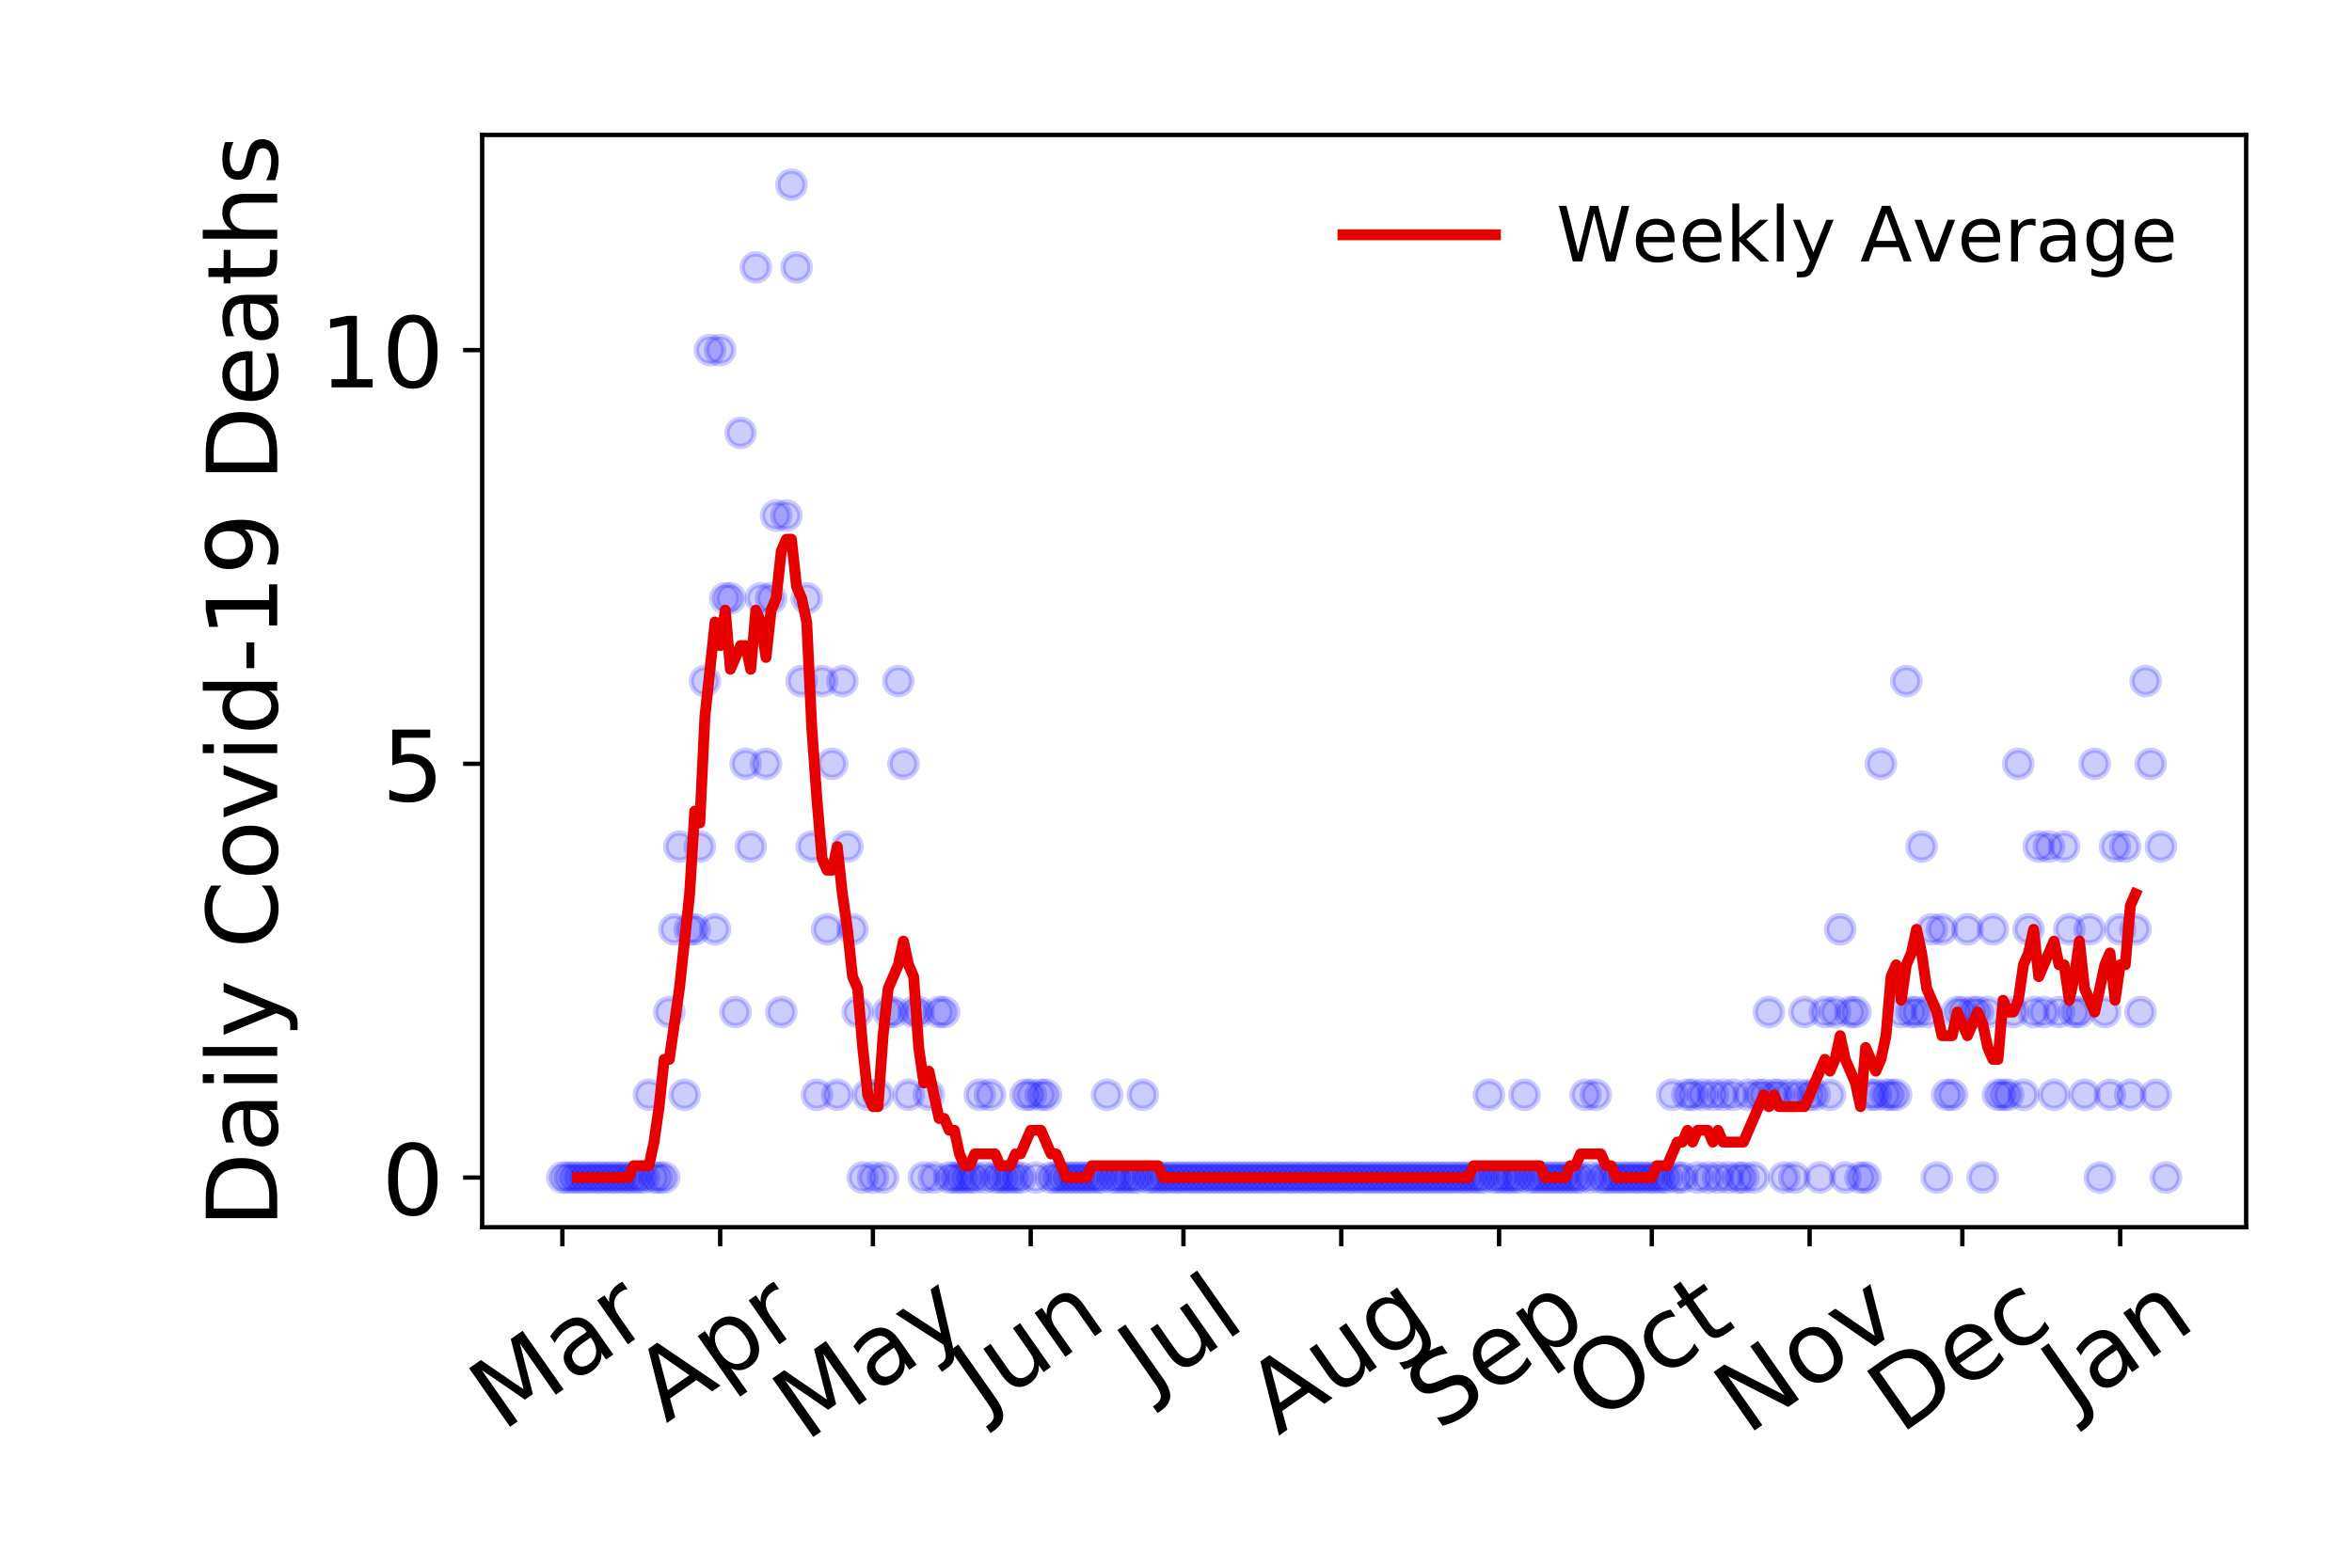 <?xml version="1.0" encoding="utf-8" standalone="no"?>
<!DOCTYPE svg PUBLIC "-//W3C//DTD SVG 1.1//EN"
  "http://www.w3.org/Graphics/SVG/1.1/DTD/svg11.dtd">
<!-- Created with matplotlib (https://matplotlib.org/) -->
<svg height="288pt" version="1.1" viewBox="0 0 432 288" width="432pt" xmlns="http://www.w3.org/2000/svg" xmlns:xlink="http://www.w3.org/1999/xlink">
 <defs>
  <style type="text/css">
*{stroke-linecap:butt;stroke-linejoin:round;}
  </style>
 </defs>
 <g id="figure_1">
  <g id="patch_1">
   <path d="M 0 288 
L 432 288 
L 432 0 
L 0 0 
z
" style="fill:#ffffff;"/>
  </g>
  <g id="axes_1">
   <g id="patch_2">
    <path d="M 88.565 225.45 
L 412.56 225.45 
L 412.56 24.793 
L 88.565 24.793 
z
" style="fill:#ffffff;"/>
   </g>
   <g id="matplotlib.axis_1">
    <g id="xtick_1">
     <g id="line2d_1">
      <defs>
       <path d="M 0 0 
L 0 3.5 
" id="md3be34420e" style="stroke:#000000;stroke-width:0.8;"/>
      </defs>
      <g>
       <use style="stroke:#000000;stroke-width:0.8;" x="103.292" xlink:href="#md3be34420e" y="225.45"/>
      </g>
     </g>
     <g id="text_1">
      <!-- Mar -->
      <defs>
       <path d="M 9.812 72.906 
L 24.516 72.906 
L 43.109 23.297 
L 61.812 72.906 
L 76.516 72.906 
L 76.516 0 
L 66.891 0 
L 66.891 64.016 
L 48.094 14.016 
L 38.188 14.016 
L 19.391 64.016 
L 19.391 0 
L 9.812 0 
z
" id="DejaVuSans-77"/>
       <path d="M 34.281 27.484 
Q 23.391 27.484 19.188 25 
Q 14.984 22.516 14.984 16.5 
Q 14.984 11.719 18.141 8.906 
Q 21.297 6.109 26.703 6.109 
Q 34.188 6.109 38.703 11.406 
Q 43.219 16.703 43.219 25.484 
L 43.219 27.484 
z
M 52.203 31.203 
L 52.203 0 
L 43.219 0 
L 43.219 8.297 
Q 40.141 3.328 35.547 0.953 
Q 30.953 -1.422 24.312 -1.422 
Q 15.922 -1.422 10.953 3.297 
Q 6 8.016 6 15.922 
Q 6 25.141 12.172 29.828 
Q 18.359 34.516 30.609 34.516 
L 43.219 34.516 
L 43.219 35.406 
Q 43.219 41.609 39.141 45 
Q 35.062 48.391 27.688 48.391 
Q 23 48.391 18.547 47.266 
Q 14.109 46.141 10.016 43.891 
L 10.016 52.203 
Q 14.938 54.109 19.578 55.047 
Q 24.219 56 28.609 56 
Q 40.484 56 46.344 49.844 
Q 52.203 43.703 52.203 31.203 
z
" id="DejaVuSans-97"/>
       <path d="M 41.109 46.297 
Q 39.594 47.172 37.812 47.578 
Q 36.031 48 33.891 48 
Q 26.266 48 22.188 43.047 
Q 18.109 38.094 18.109 28.812 
L 18.109 0 
L 9.078 0 
L 9.078 54.688 
L 18.109 54.688 
L 18.109 46.188 
Q 20.953 51.172 25.484 53.578 
Q 30.031 56 36.531 56 
Q 37.453 56 38.578 55.875 
Q 39.703 55.766 41.062 55.516 
z
" id="DejaVuSans-114"/>
      </defs>
      <g transform="translate(92.231 263.132)rotate(-35)scale(0.18 -0.18)">
       <use xlink:href="#DejaVuSans-77"/>
       <use x="86.279" xlink:href="#DejaVuSans-97"/>
       <use x="147.559" xlink:href="#DejaVuSans-114"/>
      </g>
     </g>
    </g>
    <g id="xtick_2">
     <g id="line2d_2">
      <g>
       <use style="stroke:#000000;stroke-width:0.8;" x="132.279" xlink:href="#md3be34420e" y="225.45"/>
      </g>
     </g>
     <g id="text_2">
      <!-- Apr -->
      <defs>
       <path d="M 34.188 63.188 
L 20.797 26.906 
L 47.609 26.906 
z
M 28.609 72.906 
L 39.797 72.906 
L 67.578 0 
L 57.328 0 
L 50.688 18.703 
L 17.828 18.703 
L 11.188 0 
L 0.781 0 
z
" id="DejaVuSans-65"/>
       <path d="M 18.109 8.203 
L 18.109 -20.797 
L 9.078 -20.797 
L 9.078 54.688 
L 18.109 54.688 
L 18.109 46.391 
Q 20.953 51.266 25.266 53.625 
Q 29.594 56 35.594 56 
Q 45.562 56 51.781 48.094 
Q 58.016 40.188 58.016 27.297 
Q 58.016 14.406 51.781 6.484 
Q 45.562 -1.422 35.594 -1.422 
Q 29.594 -1.422 25.266 0.953 
Q 20.953 3.328 18.109 8.203 
z
M 48.688 27.297 
Q 48.688 37.203 44.609 42.844 
Q 40.531 48.484 33.406 48.484 
Q 26.266 48.484 22.188 42.844 
Q 18.109 37.203 18.109 27.297 
Q 18.109 17.391 22.188 11.75 
Q 26.266 6.109 33.406 6.109 
Q 40.531 6.109 44.609 11.75 
Q 48.688 17.391 48.688 27.297 
z
" id="DejaVuSans-112"/>
      </defs>
      <g transform="translate(122.373 261.514)rotate(-35)scale(0.18 -0.18)">
       <use xlink:href="#DejaVuSans-65"/>
       <use x="68.408" xlink:href="#DejaVuSans-112"/>
       <use x="131.885" xlink:href="#DejaVuSans-114"/>
      </g>
     </g>
    </g>
    <g id="xtick_3">
     <g id="line2d_3">
      <g>
       <use style="stroke:#000000;stroke-width:0.8;" x="160.33" xlink:href="#md3be34420e" y="225.45"/>
      </g>
     </g>
     <g id="text_3">
      <!-- May -->
      <defs>
       <path d="M 32.172 -5.078 
Q 28.375 -14.844 24.75 -17.812 
Q 21.141 -20.797 15.094 -20.797 
L 7.906 -20.797 
L 7.906 -13.281 
L 13.188 -13.281 
Q 16.891 -13.281 18.938 -11.516 
Q 21 -9.766 23.484 -3.219 
L 25.094 0.875 
L 2.984 54.688 
L 12.5 54.688 
L 29.594 11.922 
L 46.688 54.688 
L 56.203 54.688 
z
" id="DejaVuSans-121"/>
      </defs>
      <g transform="translate(147.937 264.999)rotate(-35)scale(0.18 -0.18)">
       <use xlink:href="#DejaVuSans-77"/>
       <use x="86.279" xlink:href="#DejaVuSans-97"/>
       <use x="147.559" xlink:href="#DejaVuSans-121"/>
      </g>
     </g>
    </g>
    <g id="xtick_4">
     <g id="line2d_4">
      <g>
       <use style="stroke:#000000;stroke-width:0.8;" x="189.317" xlink:href="#md3be34420e" y="225.45"/>
      </g>
     </g>
     <g id="text_4">
      <!-- Jun -->
      <defs>
       <path d="M 9.812 72.906 
L 19.672 72.906 
L 19.672 5.078 
Q 19.672 -8.109 14.672 -14.062 
Q 9.672 -20.016 -1.422 -20.016 
L -5.172 -20.016 
L -5.172 -11.719 
L -2.094 -11.719 
Q 4.438 -11.719 7.125 -8.047 
Q 9.812 -4.391 9.812 5.078 
z
" id="DejaVuSans-74"/>
       <path d="M 8.5 21.578 
L 8.5 54.688 
L 17.484 54.688 
L 17.484 21.922 
Q 17.484 14.156 20.5 10.266 
Q 23.531 6.391 29.594 6.391 
Q 36.859 6.391 41.078 11.031 
Q 45.312 15.672 45.312 23.688 
L 45.312 54.688 
L 54.297 54.688 
L 54.297 0 
L 45.312 0 
L 45.312 8.406 
Q 42.047 3.422 37.719 1 
Q 33.406 -1.422 27.688 -1.422 
Q 18.266 -1.422 13.375 4.438 
Q 8.5 10.297 8.5 21.578 
z
M 31.109 56 
z
" id="DejaVuSans-117"/>
       <path d="M 54.891 33.016 
L 54.891 0 
L 45.906 0 
L 45.906 32.719 
Q 45.906 40.484 42.875 44.328 
Q 39.844 48.188 33.797 48.188 
Q 26.516 48.188 22.312 43.547 
Q 18.109 38.922 18.109 30.906 
L 18.109 0 
L 9.078 0 
L 9.078 54.688 
L 18.109 54.688 
L 18.109 46.188 
Q 21.344 51.125 25.703 53.562 
Q 30.078 56 35.797 56 
Q 45.219 56 50.047 50.172 
Q 54.891 44.344 54.891 33.016 
z
" id="DejaVuSans-110"/>
      </defs>
      <g transform="translate(180.646 259.785)rotate(-35)scale(0.18 -0.18)">
       <use xlink:href="#DejaVuSans-74"/>
       <use x="29.492" xlink:href="#DejaVuSans-117"/>
       <use x="92.871" xlink:href="#DejaVuSans-110"/>
      </g>
     </g>
    </g>
    <g id="xtick_5">
     <g id="line2d_5">
      <g>
       <use style="stroke:#000000;stroke-width:0.8;" x="217.368" xlink:href="#md3be34420e" y="225.45"/>
      </g>
     </g>
     <g id="text_5">
      <!-- Jul -->
      <defs>
       <path d="M 9.422 75.984 
L 18.406 75.984 
L 18.406 0 
L 9.422 0 
z
" id="DejaVuSans-108"/>
      </defs>
      <g transform="translate(211.322 256.11)rotate(-35)scale(0.18 -0.18)">
       <use xlink:href="#DejaVuSans-74"/>
       <use x="29.492" xlink:href="#DejaVuSans-117"/>
       <use x="92.871" xlink:href="#DejaVuSans-108"/>
      </g>
     </g>
    </g>
    <g id="xtick_6">
     <g id="line2d_6">
      <g>
       <use style="stroke:#000000;stroke-width:0.8;" x="246.355" xlink:href="#md3be34420e" y="225.45"/>
      </g>
     </g>
     <g id="text_6">
      <!-- Aug -->
      <defs>
       <path d="M 45.406 27.984 
Q 45.406 37.75 41.375 43.109 
Q 37.359 48.484 30.078 48.484 
Q 22.859 48.484 18.828 43.109 
Q 14.797 37.75 14.797 27.984 
Q 14.797 18.266 18.828 12.891 
Q 22.859 7.516 30.078 7.516 
Q 37.359 7.516 41.375 12.891 
Q 45.406 18.266 45.406 27.984 
z
M 54.391 6.781 
Q 54.391 -7.172 48.188 -13.984 
Q 42 -20.797 29.203 -20.797 
Q 24.469 -20.797 20.266 -20.094 
Q 16.062 -19.391 12.109 -17.922 
L 12.109 -9.188 
Q 16.062 -11.328 19.922 -12.344 
Q 23.781 -13.375 27.781 -13.375 
Q 36.625 -13.375 41.016 -8.766 
Q 45.406 -4.156 45.406 5.172 
L 45.406 9.625 
Q 42.625 4.781 38.281 2.391 
Q 33.938 0 27.875 0 
Q 17.828 0 11.672 7.656 
Q 5.516 15.328 5.516 27.984 
Q 5.516 40.672 11.672 48.328 
Q 17.828 56 27.875 56 
Q 33.938 56 38.281 53.609 
Q 42.625 51.219 45.406 46.391 
L 45.406 54.688 
L 54.391 54.688 
z
" id="DejaVuSans-103"/>
      </defs>
      <g transform="translate(234.808 263.813)rotate(-35)scale(0.18 -0.18)">
       <use xlink:href="#DejaVuSans-65"/>
       <use x="68.408" xlink:href="#DejaVuSans-117"/>
       <use x="131.787" xlink:href="#DejaVuSans-103"/>
      </g>
     </g>
    </g>
    <g id="xtick_7">
     <g id="line2d_7">
      <g>
       <use style="stroke:#000000;stroke-width:0.8;" x="275.341" xlink:href="#md3be34420e" y="225.45"/>
      </g>
     </g>
     <g id="text_7">
      <!-- Sep -->
      <defs>
       <path d="M 53.516 70.516 
L 53.516 60.891 
Q 47.906 63.578 42.922 64.891 
Q 37.938 66.219 33.297 66.219 
Q 25.25 66.219 20.875 63.094 
Q 16.5 59.969 16.5 54.203 
Q 16.5 49.359 19.406 46.891 
Q 22.312 44.438 30.422 42.922 
L 36.375 41.703 
Q 47.406 39.594 52.656 34.297 
Q 57.906 29 57.906 20.125 
Q 57.906 9.516 50.797 4.047 
Q 43.703 -1.422 29.984 -1.422 
Q 24.812 -1.422 18.969 -0.25 
Q 13.141 0.922 6.891 3.219 
L 6.891 13.375 
Q 12.891 10.016 18.656 8.297 
Q 24.422 6.594 29.984 6.594 
Q 38.422 6.594 43.016 9.906 
Q 47.609 13.234 47.609 19.391 
Q 47.609 24.75 44.312 27.781 
Q 41.016 30.812 33.5 32.328 
L 27.484 33.5 
Q 16.453 35.688 11.516 40.375 
Q 6.594 45.062 6.594 53.422 
Q 6.594 63.094 13.406 68.656 
Q 20.219 74.219 32.172 74.219 
Q 37.312 74.219 42.625 73.281 
Q 47.953 72.359 53.516 70.516 
z
" id="DejaVuSans-83"/>
       <path d="M 56.203 29.594 
L 56.203 25.203 
L 14.891 25.203 
Q 15.484 15.922 20.484 11.062 
Q 25.484 6.203 34.422 6.203 
Q 39.594 6.203 44.453 7.469 
Q 49.312 8.734 54.109 11.281 
L 54.109 2.781 
Q 49.266 0.734 44.188 -0.344 
Q 39.109 -1.422 33.891 -1.422 
Q 20.797 -1.422 13.156 6.188 
Q 5.516 13.812 5.516 26.812 
Q 5.516 40.234 12.766 48.109 
Q 20.016 56 32.328 56 
Q 43.359 56 49.781 48.891 
Q 56.203 41.797 56.203 29.594 
z
M 47.219 32.234 
Q 47.125 39.594 43.094 43.984 
Q 39.062 48.391 32.422 48.391 
Q 24.906 48.391 20.391 44.141 
Q 15.875 39.891 15.188 32.172 
z
" id="DejaVuSans-101"/>
      </defs>
      <g transform="translate(264.293 263.115)rotate(-35)scale(0.18 -0.18)">
       <use xlink:href="#DejaVuSans-83"/>
       <use x="63.477" xlink:href="#DejaVuSans-101"/>
       <use x="125" xlink:href="#DejaVuSans-112"/>
      </g>
     </g>
    </g>
    <g id="xtick_8">
     <g id="line2d_8">
      <g>
       <use style="stroke:#000000;stroke-width:0.8;" x="303.393" xlink:href="#md3be34420e" y="225.45"/>
      </g>
     </g>
     <g id="text_8">
      <!-- Oct -->
      <defs>
       <path d="M 39.406 66.219 
Q 28.656 66.219 22.328 58.203 
Q 16.016 50.203 16.016 36.375 
Q 16.016 22.609 22.328 14.594 
Q 28.656 6.594 39.406 6.594 
Q 50.141 6.594 56.422 14.594 
Q 62.703 22.609 62.703 36.375 
Q 62.703 50.203 56.422 58.203 
Q 50.141 66.219 39.406 66.219 
z
M 39.406 74.219 
Q 54.734 74.219 63.906 63.938 
Q 73.094 53.656 73.094 36.375 
Q 73.094 19.141 63.906 8.859 
Q 54.734 -1.422 39.406 -1.422 
Q 24.031 -1.422 14.812 8.828 
Q 5.609 19.094 5.609 36.375 
Q 5.609 53.656 14.812 63.938 
Q 24.031 74.219 39.406 74.219 
z
" id="DejaVuSans-79"/>
       <path d="M 48.781 52.594 
L 48.781 44.188 
Q 44.969 46.297 41.141 47.344 
Q 37.312 48.391 33.406 48.391 
Q 24.656 48.391 19.812 42.844 
Q 14.984 37.312 14.984 27.297 
Q 14.984 17.281 19.812 11.734 
Q 24.656 6.203 33.406 6.203 
Q 37.312 6.203 41.141 7.25 
Q 44.969 8.297 48.781 10.406 
L 48.781 2.094 
Q 45.016 0.344 40.984 -0.531 
Q 36.969 -1.422 32.422 -1.422 
Q 20.062 -1.422 12.781 6.344 
Q 5.516 14.109 5.516 27.297 
Q 5.516 40.672 12.859 48.328 
Q 20.219 56 33.016 56 
Q 37.156 56 41.109 55.141 
Q 45.062 54.297 48.781 52.594 
z
" id="DejaVuSans-99"/>
       <path d="M 18.312 70.219 
L 18.312 54.688 
L 36.812 54.688 
L 36.812 47.703 
L 18.312 47.703 
L 18.312 18.016 
Q 18.312 11.328 20.141 9.422 
Q 21.969 7.516 27.594 7.516 
L 36.812 7.516 
L 36.812 0 
L 27.594 0 
Q 17.188 0 13.234 3.875 
Q 9.281 7.766 9.281 18.016 
L 9.281 47.703 
L 2.688 47.703 
L 2.688 54.688 
L 9.281 54.688 
L 9.281 70.219 
z
" id="DejaVuSans-116"/>
      </defs>
      <g transform="translate(293.494 261.505)rotate(-35)scale(0.18 -0.18)">
       <use xlink:href="#DejaVuSans-79"/>
       <use x="78.711" xlink:href="#DejaVuSans-99"/>
       <use x="133.691" xlink:href="#DejaVuSans-116"/>
      </g>
     </g>
    </g>
    <g id="xtick_9">
     <g id="line2d_9">
      <g>
       <use style="stroke:#000000;stroke-width:0.8;" x="332.379" xlink:href="#md3be34420e" y="225.45"/>
      </g>
     </g>
     <g id="text_9">
      <!-- Nov -->
      <defs>
       <path d="M 9.812 72.906 
L 23.094 72.906 
L 55.422 11.922 
L 55.422 72.906 
L 64.984 72.906 
L 64.984 0 
L 51.703 0 
L 19.391 60.984 
L 19.391 0 
L 9.812 0 
z
" id="DejaVuSans-78"/>
       <path d="M 30.609 48.391 
Q 23.391 48.391 19.188 42.75 
Q 14.984 37.109 14.984 27.297 
Q 14.984 17.484 19.156 11.844 
Q 23.344 6.203 30.609 6.203 
Q 37.797 6.203 41.984 11.859 
Q 46.188 17.531 46.188 27.297 
Q 46.188 37.016 41.984 42.703 
Q 37.797 48.391 30.609 48.391 
z
M 30.609 56 
Q 42.328 56 49.016 48.375 
Q 55.719 40.766 55.719 27.297 
Q 55.719 13.875 49.016 6.219 
Q 42.328 -1.422 30.609 -1.422 
Q 18.844 -1.422 12.172 6.219 
Q 5.516 13.875 5.516 27.297 
Q 5.516 40.766 12.172 48.375 
Q 18.844 56 30.609 56 
z
" id="DejaVuSans-111"/>
       <path d="M 2.984 54.688 
L 12.5 54.688 
L 29.594 8.797 
L 46.688 54.688 
L 56.203 54.688 
L 35.688 0 
L 23.484 0 
z
" id="DejaVuSans-118"/>
      </defs>
      <g transform="translate(320.838 263.805)rotate(-35)scale(0.18 -0.18)">
       <use xlink:href="#DejaVuSans-78"/>
       <use x="74.805" xlink:href="#DejaVuSans-111"/>
       <use x="135.986" xlink:href="#DejaVuSans-118"/>
      </g>
     </g>
    </g>
    <g id="xtick_10">
     <g id="line2d_10">
      <g>
       <use style="stroke:#000000;stroke-width:0.8;" x="360.431" xlink:href="#md3be34420e" y="225.45"/>
      </g>
     </g>
     <g id="text_10">
      <!-- Dec -->
      <defs>
       <path d="M 19.672 64.797 
L 19.672 8.109 
L 31.594 8.109 
Q 46.688 8.109 53.688 14.938 
Q 60.688 21.781 60.688 36.531 
Q 60.688 51.172 53.688 57.984 
Q 46.688 64.797 31.594 64.797 
z
M 9.812 72.906 
L 30.078 72.906 
Q 51.266 72.906 61.172 64.094 
Q 71.094 55.281 71.094 36.531 
Q 71.094 17.672 61.125 8.828 
Q 51.172 0 30.078 0 
L 9.812 0 
z
" id="DejaVuSans-68"/>
      </defs>
      <g transform="translate(349.013 263.633)rotate(-35)scale(0.18 -0.18)">
       <use xlink:href="#DejaVuSans-68"/>
       <use x="77.002" xlink:href="#DejaVuSans-101"/>
       <use x="138.525" xlink:href="#DejaVuSans-99"/>
      </g>
     </g>
    </g>
    <g id="xtick_11">
     <g id="line2d_11">
      <g>
       <use style="stroke:#000000;stroke-width:0.8;" x="389.418" xlink:href="#md3be34420e" y="225.45"/>
      </g>
     </g>
     <g id="text_11">
      <!-- Jan -->
      <g transform="translate(380.901 259.569)rotate(-35)scale(0.18 -0.18)">
       <use xlink:href="#DejaVuSans-74"/>
       <use x="29.492" xlink:href="#DejaVuSans-97"/>
       <use x="90.771" xlink:href="#DejaVuSans-110"/>
      </g>
     </g>
    </g>
   </g>
   <g id="matplotlib.axis_2">
    <g id="ytick_1">
     <g id="line2d_12">
      <defs>
       <path d="M 0 0 
L -3.5 0 
" id="md03c8b8e73" style="stroke:#000000;stroke-width:0.8;"/>
      </defs>
      <g>
       <use style="stroke:#000000;stroke-width:0.8;" x="88.565" xlink:href="#md03c8b8e73" y="216.329"/>
      </g>
     </g>
     <g id="text_12">
      <!-- 0 -->
      <defs>
       <path d="M 31.781 66.406 
Q 24.172 66.406 20.328 58.906 
Q 16.5 51.422 16.5 36.375 
Q 16.5 21.391 20.328 13.891 
Q 24.172 6.391 31.781 6.391 
Q 39.453 6.391 43.281 13.891 
Q 47.125 21.391 47.125 36.375 
Q 47.125 51.422 43.281 58.906 
Q 39.453 66.406 31.781 66.406 
z
M 31.781 74.219 
Q 44.047 74.219 50.516 64.516 
Q 56.984 54.828 56.984 36.375 
Q 56.984 17.969 50.516 8.266 
Q 44.047 -1.422 31.781 -1.422 
Q 19.531 -1.422 13.062 8.266 
Q 6.594 17.969 6.594 36.375 
Q 6.594 54.828 13.062 64.516 
Q 19.531 74.219 31.781 74.219 
z
" id="DejaVuSans-48"/>
      </defs>
      <g transform="translate(70.112 223.167)scale(0.18 -0.18)">
       <use xlink:href="#DejaVuSans-48"/>
      </g>
     </g>
    </g>
    <g id="ytick_2">
     <g id="line2d_13">
      <g>
       <use style="stroke:#000000;stroke-width:0.8;" x="88.565" xlink:href="#md03c8b8e73" y="140.322"/>
      </g>
     </g>
     <g id="text_13">
      <!-- 5 -->
      <defs>
       <path d="M 10.797 72.906 
L 49.516 72.906 
L 49.516 64.594 
L 19.828 64.594 
L 19.828 46.734 
Q 21.969 47.469 24.109 47.828 
Q 26.266 48.188 28.422 48.188 
Q 40.625 48.188 47.75 41.5 
Q 54.891 34.812 54.891 23.391 
Q 54.891 11.625 47.562 5.094 
Q 40.234 -1.422 26.906 -1.422 
Q 22.312 -1.422 17.547 -0.641 
Q 12.797 0.141 7.719 1.703 
L 7.719 11.625 
Q 12.109 9.234 16.797 8.062 
Q 21.484 6.891 26.703 6.891 
Q 35.156 6.891 40.078 11.328 
Q 45.016 15.766 45.016 23.391 
Q 45.016 31 40.078 35.438 
Q 35.156 39.891 26.703 39.891 
Q 22.75 39.891 18.812 39.016 
Q 14.891 38.141 10.797 36.281 
z
" id="DejaVuSans-53"/>
      </defs>
      <g transform="translate(70.112 147.161)scale(0.18 -0.18)">
       <use xlink:href="#DejaVuSans-53"/>
      </g>
     </g>
    </g>
    <g id="ytick_3">
     <g id="line2d_14">
      <g>
       <use style="stroke:#000000;stroke-width:0.8;" x="88.565" xlink:href="#md03c8b8e73" y="64.316"/>
      </g>
     </g>
     <g id="text_14">
      <!-- 10 -->
      <defs>
       <path d="M 12.406 8.297 
L 28.516 8.297 
L 28.516 63.922 
L 10.984 60.406 
L 10.984 69.391 
L 28.422 72.906 
L 38.281 72.906 
L 38.281 8.297 
L 54.391 8.297 
L 54.391 0 
L 12.406 0 
z
" id="DejaVuSans-49"/>
      </defs>
      <g transform="translate(58.66 71.155)scale(0.18 -0.18)">
       <use xlink:href="#DejaVuSans-49"/>
       <use x="63.623" xlink:href="#DejaVuSans-48"/>
      </g>
     </g>
    </g>
    <g id="text_15">
     <!-- Daily Covid-19 Deaths -->
     <defs>
      <path d="M 9.422 54.688 
L 18.406 54.688 
L 18.406 0 
L 9.422 0 
z
M 9.422 75.984 
L 18.406 75.984 
L 18.406 64.594 
L 9.422 64.594 
z
" id="DejaVuSans-105"/>
      <path id="DejaVuSans-32"/>
      <path d="M 64.406 67.281 
L 64.406 56.891 
Q 59.422 61.531 53.781 63.812 
Q 48.141 66.109 41.797 66.109 
Q 29.297 66.109 22.656 58.469 
Q 16.016 50.828 16.016 36.375 
Q 16.016 21.969 22.656 14.328 
Q 29.297 6.688 41.797 6.688 
Q 48.141 6.688 53.781 8.984 
Q 59.422 11.281 64.406 15.922 
L 64.406 5.609 
Q 59.234 2.094 53.438 0.328 
Q 47.656 -1.422 41.219 -1.422 
Q 24.656 -1.422 15.125 8.703 
Q 5.609 18.844 5.609 36.375 
Q 5.609 53.953 15.125 64.078 
Q 24.656 74.219 41.219 74.219 
Q 47.75 74.219 53.531 72.484 
Q 59.328 70.75 64.406 67.281 
z
" id="DejaVuSans-67"/>
      <path d="M 45.406 46.391 
L 45.406 75.984 
L 54.391 75.984 
L 54.391 0 
L 45.406 0 
L 45.406 8.203 
Q 42.578 3.328 38.25 0.953 
Q 33.938 -1.422 27.875 -1.422 
Q 17.969 -1.422 11.734 6.484 
Q 5.516 14.406 5.516 27.297 
Q 5.516 40.188 11.734 48.094 
Q 17.969 56 27.875 56 
Q 33.938 56 38.25 53.625 
Q 42.578 51.266 45.406 46.391 
z
M 14.797 27.297 
Q 14.797 17.391 18.875 11.75 
Q 22.953 6.109 30.078 6.109 
Q 37.203 6.109 41.297 11.75 
Q 45.406 17.391 45.406 27.297 
Q 45.406 37.203 41.297 42.844 
Q 37.203 48.484 30.078 48.484 
Q 22.953 48.484 18.875 42.844 
Q 14.797 37.203 14.797 27.297 
z
" id="DejaVuSans-100"/>
      <path d="M 4.891 31.391 
L 31.203 31.391 
L 31.203 23.391 
L 4.891 23.391 
z
" id="DejaVuSans-45"/>
      <path d="M 10.984 1.516 
L 10.984 10.5 
Q 14.703 8.734 18.5 7.812 
Q 22.312 6.891 25.984 6.891 
Q 35.75 6.891 40.891 13.453 
Q 46.047 20.016 46.781 33.406 
Q 43.953 29.203 39.594 26.953 
Q 35.25 24.703 29.984 24.703 
Q 19.047 24.703 12.672 31.312 
Q 6.297 37.938 6.297 49.422 
Q 6.297 60.641 12.938 67.422 
Q 19.578 74.219 30.609 74.219 
Q 43.266 74.219 49.922 64.516 
Q 56.594 54.828 56.594 36.375 
Q 56.594 19.141 48.406 8.859 
Q 40.234 -1.422 26.422 -1.422 
Q 22.703 -1.422 18.891 -0.688 
Q 15.094 0.047 10.984 1.516 
z
M 30.609 32.422 
Q 37.25 32.422 41.125 36.953 
Q 45.016 41.5 45.016 49.422 
Q 45.016 57.281 41.125 61.844 
Q 37.25 66.406 30.609 66.406 
Q 23.969 66.406 20.094 61.844 
Q 16.219 57.281 16.219 49.422 
Q 16.219 41.5 20.094 36.953 
Q 23.969 32.422 30.609 32.422 
z
" id="DejaVuSans-57"/>
      <path d="M 54.891 33.016 
L 54.891 0 
L 45.906 0 
L 45.906 32.719 
Q 45.906 40.484 42.875 44.328 
Q 39.844 48.188 33.797 48.188 
Q 26.516 48.188 22.312 43.547 
Q 18.109 38.922 18.109 30.906 
L 18.109 0 
L 9.078 0 
L 9.078 75.984 
L 18.109 75.984 
L 18.109 46.188 
Q 21.344 51.125 25.703 53.562 
Q 30.078 56 35.797 56 
Q 45.219 56 50.047 50.172 
Q 54.891 44.344 54.891 33.016 
z
" id="DejaVuSans-104"/>
      <path d="M 44.281 53.078 
L 44.281 44.578 
Q 40.484 46.531 36.375 47.5 
Q 32.281 48.484 27.875 48.484 
Q 21.188 48.484 17.844 46.438 
Q 14.5 44.391 14.5 40.281 
Q 14.5 37.156 16.891 35.375 
Q 19.281 33.594 26.516 31.984 
L 29.594 31.297 
Q 39.156 29.25 43.188 25.516 
Q 47.219 21.781 47.219 15.094 
Q 47.219 7.469 41.188 3.016 
Q 35.156 -1.422 24.609 -1.422 
Q 20.219 -1.422 15.453 -0.562 
Q 10.688 0.297 5.422 2 
L 5.422 11.281 
Q 10.406 8.688 15.234 7.391 
Q 20.062 6.109 24.812 6.109 
Q 31.156 6.109 34.562 8.281 
Q 37.984 10.453 37.984 14.406 
Q 37.984 18.062 35.516 20.016 
Q 33.062 21.969 24.703 23.781 
L 21.578 24.516 
Q 13.234 26.266 9.516 29.906 
Q 5.812 33.547 5.812 39.891 
Q 5.812 47.609 11.281 51.797 
Q 16.75 56 26.812 56 
Q 31.781 56 36.172 55.266 
Q 40.578 54.547 44.281 53.078 
z
" id="DejaVuSans-115"/>
     </defs>
     <g transform="translate(50.917 225.55)rotate(-90)scale(0.18 -0.18)">
      <use xlink:href="#DejaVuSans-68"/>
      <use x="77.002" xlink:href="#DejaVuSans-97"/>
      <use x="138.281" xlink:href="#DejaVuSans-105"/>
      <use x="166.064" xlink:href="#DejaVuSans-108"/>
      <use x="193.848" xlink:href="#DejaVuSans-121"/>
      <use x="253.027" xlink:href="#DejaVuSans-32"/>
      <use x="284.814" xlink:href="#DejaVuSans-67"/>
      <use x="354.639" xlink:href="#DejaVuSans-111"/>
      <use x="415.82" xlink:href="#DejaVuSans-118"/>
      <use x="475" xlink:href="#DejaVuSans-105"/>
      <use x="502.783" xlink:href="#DejaVuSans-100"/>
      <use x="566.26" xlink:href="#DejaVuSans-45"/>
      <use x="602.344" xlink:href="#DejaVuSans-49"/>
      <use x="665.967" xlink:href="#DejaVuSans-57"/>
      <use x="729.59" xlink:href="#DejaVuSans-32"/>
      <use x="761.377" xlink:href="#DejaVuSans-68"/>
      <use x="838.379" xlink:href="#DejaVuSans-101"/>
      <use x="899.902" xlink:href="#DejaVuSans-97"/>
      <use x="961.182" xlink:href="#DejaVuSans-116"/>
      <use x="1000.391" xlink:href="#DejaVuSans-104"/>
      <use x="1063.77" xlink:href="#DejaVuSans-115"/>
     </g>
    </g>
   </g>
   <g id="line2d_15">
    <defs>
     <path d="M 0 2.5 
C 0.663 2.5 1.299 2.237 1.768 1.768 
C 2.237 1.299 2.5 0.663 2.5 0 
C 2.5 -0.663 2.237 -1.299 1.768 -1.768 
C 1.299 -2.237 0.663 -2.5 0 -2.5 
C -0.663 -2.5 -1.299 -2.237 -1.768 -1.768 
C -2.237 -1.299 -2.5 -0.663 -2.5 0 
C -2.5 0.663 -2.237 1.299 -1.768 1.768 
C -1.299 2.237 -0.663 2.5 0 2.5 
z
" id="mf99aa63221" style="stroke:#0000ff;stroke-opacity:0.2;"/>
    </defs>
    <g clip-path="url(#pa602d314a6)">
     <use style="fill:#0000ff;fill-opacity:0.2;stroke:#0000ff;stroke-opacity:0.2;" x="103.292" xlink:href="#mf99aa63221" y="216.329"/>
     <use style="fill:#0000ff;fill-opacity:0.2;stroke:#0000ff;stroke-opacity:0.2;" x="104.227" xlink:href="#mf99aa63221" y="216.329"/>
     <use style="fill:#0000ff;fill-opacity:0.2;stroke:#0000ff;stroke-opacity:0.2;" x="105.162" xlink:href="#mf99aa63221" y="216.329"/>
     <use style="fill:#0000ff;fill-opacity:0.2;stroke:#0000ff;stroke-opacity:0.2;" x="106.097" xlink:href="#mf99aa63221" y="216.329"/>
     <use style="fill:#0000ff;fill-opacity:0.2;stroke:#0000ff;stroke-opacity:0.2;" x="107.032" xlink:href="#mf99aa63221" y="216.329"/>
     <use style="fill:#0000ff;fill-opacity:0.2;stroke:#0000ff;stroke-opacity:0.2;" x="107.967" xlink:href="#mf99aa63221" y="216.329"/>
     <use style="fill:#0000ff;fill-opacity:0.2;stroke:#0000ff;stroke-opacity:0.2;" x="108.902" xlink:href="#mf99aa63221" y="216.329"/>
     <use style="fill:#0000ff;fill-opacity:0.2;stroke:#0000ff;stroke-opacity:0.2;" x="109.837" xlink:href="#mf99aa63221" y="216.329"/>
     <use style="fill:#0000ff;fill-opacity:0.2;stroke:#0000ff;stroke-opacity:0.2;" x="110.772" xlink:href="#mf99aa63221" y="216.329"/>
     <use style="fill:#0000ff;fill-opacity:0.2;stroke:#0000ff;stroke-opacity:0.2;" x="111.707" xlink:href="#mf99aa63221" y="216.329"/>
     <use style="fill:#0000ff;fill-opacity:0.2;stroke:#0000ff;stroke-opacity:0.2;" x="112.643" xlink:href="#mf99aa63221" y="216.329"/>
     <use style="fill:#0000ff;fill-opacity:0.2;stroke:#0000ff;stroke-opacity:0.2;" x="113.578" xlink:href="#mf99aa63221" y="216.329"/>
     <use style="fill:#0000ff;fill-opacity:0.2;stroke:#0000ff;stroke-opacity:0.2;" x="114.513" xlink:href="#mf99aa63221" y="216.329"/>
     <use style="fill:#0000ff;fill-opacity:0.2;stroke:#0000ff;stroke-opacity:0.2;" x="115.448" xlink:href="#mf99aa63221" y="216.329"/>
     <use style="fill:#0000ff;fill-opacity:0.2;stroke:#0000ff;stroke-opacity:0.2;" x="116.383" xlink:href="#mf99aa63221" y="216.329"/>
     <use style="fill:#0000ff;fill-opacity:0.2;stroke:#0000ff;stroke-opacity:0.2;" x="117.318" xlink:href="#mf99aa63221" y="216.329"/>
     <use style="fill:#0000ff;fill-opacity:0.2;stroke:#0000ff;stroke-opacity:0.2;" x="118.253" xlink:href="#mf99aa63221" y="216.329"/>
     <use style="fill:#0000ff;fill-opacity:0.2;stroke:#0000ff;stroke-opacity:0.2;" x="119.188" xlink:href="#mf99aa63221" y="201.128"/>
     <use style="fill:#0000ff;fill-opacity:0.2;stroke:#0000ff;stroke-opacity:0.2;" x="120.123" xlink:href="#mf99aa63221" y="216.329"/>
     <use style="fill:#0000ff;fill-opacity:0.2;stroke:#0000ff;stroke-opacity:0.2;" x="121.058" xlink:href="#mf99aa63221" y="216.329"/>
     <use style="fill:#0000ff;fill-opacity:0.2;stroke:#0000ff;stroke-opacity:0.2;" x="121.993" xlink:href="#mf99aa63221" y="216.329"/>
     <use style="fill:#0000ff;fill-opacity:0.2;stroke:#0000ff;stroke-opacity:0.2;" x="122.928" xlink:href="#mf99aa63221" y="185.926"/>
     <use style="fill:#0000ff;fill-opacity:0.2;stroke:#0000ff;stroke-opacity:0.2;" x="123.863" xlink:href="#mf99aa63221" y="170.725"/>
     <use style="fill:#0000ff;fill-opacity:0.2;stroke:#0000ff;stroke-opacity:0.2;" x="124.798" xlink:href="#mf99aa63221" y="155.524"/>
     <use style="fill:#0000ff;fill-opacity:0.2;stroke:#0000ff;stroke-opacity:0.2;" x="125.733" xlink:href="#mf99aa63221" y="201.128"/>
     <use style="fill:#0000ff;fill-opacity:0.2;stroke:#0000ff;stroke-opacity:0.2;" x="126.668" xlink:href="#mf99aa63221" y="170.725"/>
     <use style="fill:#0000ff;fill-opacity:0.2;stroke:#0000ff;stroke-opacity:0.2;" x="127.603" xlink:href="#mf99aa63221" y="170.725"/>
     <use style="fill:#0000ff;fill-opacity:0.2;stroke:#0000ff;stroke-opacity:0.2;" x="128.538" xlink:href="#mf99aa63221" y="155.524"/>
     <use style="fill:#0000ff;fill-opacity:0.2;stroke:#0000ff;stroke-opacity:0.2;" x="129.473" xlink:href="#mf99aa63221" y="125.121"/>
     <use style="fill:#0000ff;fill-opacity:0.2;stroke:#0000ff;stroke-opacity:0.2;" x="130.409" xlink:href="#mf99aa63221" y="64.316"/>
     <use style="fill:#0000ff;fill-opacity:0.2;stroke:#0000ff;stroke-opacity:0.2;" x="131.344" xlink:href="#mf99aa63221" y="170.725"/>
     <use style="fill:#0000ff;fill-opacity:0.2;stroke:#0000ff;stroke-opacity:0.2;" x="132.279" xlink:href="#mf99aa63221" y="64.316"/>
     <use style="fill:#0000ff;fill-opacity:0.2;stroke:#0000ff;stroke-opacity:0.2;" x="133.214" xlink:href="#mf99aa63221" y="109.92"/>
     <use style="fill:#0000ff;fill-opacity:0.2;stroke:#0000ff;stroke-opacity:0.2;" x="134.149" xlink:href="#mf99aa63221" y="109.92"/>
     <use style="fill:#0000ff;fill-opacity:0.2;stroke:#0000ff;stroke-opacity:0.2;" x="135.084" xlink:href="#mf99aa63221" y="185.926"/>
     <use style="fill:#0000ff;fill-opacity:0.2;stroke:#0000ff;stroke-opacity:0.2;" x="136.019" xlink:href="#mf99aa63221" y="79.517"/>
     <use style="fill:#0000ff;fill-opacity:0.2;stroke:#0000ff;stroke-opacity:0.2;" x="136.954" xlink:href="#mf99aa63221" y="140.322"/>
     <use style="fill:#0000ff;fill-opacity:0.2;stroke:#0000ff;stroke-opacity:0.2;" x="137.889" xlink:href="#mf99aa63221" y="155.524"/>
     <use style="fill:#0000ff;fill-opacity:0.2;stroke:#0000ff;stroke-opacity:0.2;" x="138.824" xlink:href="#mf99aa63221" y="49.115"/>
     <use style="fill:#0000ff;fill-opacity:0.2;stroke:#0000ff;stroke-opacity:0.2;" x="139.759" xlink:href="#mf99aa63221" y="109.92"/>
     <use style="fill:#0000ff;fill-opacity:0.2;stroke:#0000ff;stroke-opacity:0.2;" x="140.694" xlink:href="#mf99aa63221" y="140.322"/>
     <use style="fill:#0000ff;fill-opacity:0.2;stroke:#0000ff;stroke-opacity:0.2;" x="141.629" xlink:href="#mf99aa63221" y="109.92"/>
     <use style="fill:#0000ff;fill-opacity:0.2;stroke:#0000ff;stroke-opacity:0.2;" x="142.564" xlink:href="#mf99aa63221" y="94.719"/>
     <use style="fill:#0000ff;fill-opacity:0.2;stroke:#0000ff;stroke-opacity:0.2;" x="143.499" xlink:href="#mf99aa63221" y="185.926"/>
     <use style="fill:#0000ff;fill-opacity:0.2;stroke:#0000ff;stroke-opacity:0.2;" x="144.434" xlink:href="#mf99aa63221" y="94.719"/>
     <use style="fill:#0000ff;fill-opacity:0.2;stroke:#0000ff;stroke-opacity:0.2;" x="145.369" xlink:href="#mf99aa63221" y="33.913"/>
     <use style="fill:#0000ff;fill-opacity:0.2;stroke:#0000ff;stroke-opacity:0.2;" x="146.304" xlink:href="#mf99aa63221" y="49.115"/>
     <use style="fill:#0000ff;fill-opacity:0.2;stroke:#0000ff;stroke-opacity:0.2;" x="147.239" xlink:href="#mf99aa63221" y="125.121"/>
     <use style="fill:#0000ff;fill-opacity:0.2;stroke:#0000ff;stroke-opacity:0.2;" x="148.174" xlink:href="#mf99aa63221" y="109.92"/>
     <use style="fill:#0000ff;fill-opacity:0.2;stroke:#0000ff;stroke-opacity:0.2;" x="149.11" xlink:href="#mf99aa63221" y="155.524"/>
     <use style="fill:#0000ff;fill-opacity:0.2;stroke:#0000ff;stroke-opacity:0.2;" x="150.045" xlink:href="#mf99aa63221" y="201.128"/>
     <use style="fill:#0000ff;fill-opacity:0.2;stroke:#0000ff;stroke-opacity:0.2;" x="150.98" xlink:href="#mf99aa63221" y="125.121"/>
     <use style="fill:#0000ff;fill-opacity:0.2;stroke:#0000ff;stroke-opacity:0.2;" x="151.915" xlink:href="#mf99aa63221" y="170.725"/>
     <use style="fill:#0000ff;fill-opacity:0.2;stroke:#0000ff;stroke-opacity:0.2;" x="152.85" xlink:href="#mf99aa63221" y="140.322"/>
     <use style="fill:#0000ff;fill-opacity:0.2;stroke:#0000ff;stroke-opacity:0.2;" x="153.785" xlink:href="#mf99aa63221" y="201.128"/>
     <use style="fill:#0000ff;fill-opacity:0.2;stroke:#0000ff;stroke-opacity:0.2;" x="154.72" xlink:href="#mf99aa63221" y="125.121"/>
     <use style="fill:#0000ff;fill-opacity:0.2;stroke:#0000ff;stroke-opacity:0.2;" x="155.655" xlink:href="#mf99aa63221" y="155.524"/>
     <use style="fill:#0000ff;fill-opacity:0.2;stroke:#0000ff;stroke-opacity:0.2;" x="156.59" xlink:href="#mf99aa63221" y="170.725"/>
     <use style="fill:#0000ff;fill-opacity:0.2;stroke:#0000ff;stroke-opacity:0.2;" x="157.525" xlink:href="#mf99aa63221" y="185.926"/>
     <use style="fill:#0000ff;fill-opacity:0.2;stroke:#0000ff;stroke-opacity:0.2;" x="158.46" xlink:href="#mf99aa63221" y="216.329"/>
     <use style="fill:#0000ff;fill-opacity:0.2;stroke:#0000ff;stroke-opacity:0.2;" x="159.395" xlink:href="#mf99aa63221" y="201.128"/>
     <use style="fill:#0000ff;fill-opacity:0.2;stroke:#0000ff;stroke-opacity:0.2;" x="160.33" xlink:href="#mf99aa63221" y="216.329"/>
     <use style="fill:#0000ff;fill-opacity:0.2;stroke:#0000ff;stroke-opacity:0.2;" x="161.265" xlink:href="#mf99aa63221" y="201.128"/>
     <use style="fill:#0000ff;fill-opacity:0.2;stroke:#0000ff;stroke-opacity:0.2;" x="162.2" xlink:href="#mf99aa63221" y="216.329"/>
     <use style="fill:#0000ff;fill-opacity:0.2;stroke:#0000ff;stroke-opacity:0.2;" x="163.135" xlink:href="#mf99aa63221" y="185.926"/>
     <use style="fill:#0000ff;fill-opacity:0.2;stroke:#0000ff;stroke-opacity:0.2;" x="164.07" xlink:href="#mf99aa63221" y="185.926"/>
     <use style="fill:#0000ff;fill-opacity:0.2;stroke:#0000ff;stroke-opacity:0.2;" x="165.005" xlink:href="#mf99aa63221" y="125.121"/>
     <use style="fill:#0000ff;fill-opacity:0.2;stroke:#0000ff;stroke-opacity:0.2;" x="165.94" xlink:href="#mf99aa63221" y="140.322"/>
     <use style="fill:#0000ff;fill-opacity:0.2;stroke:#0000ff;stroke-opacity:0.2;" x="166.875" xlink:href="#mf99aa63221" y="201.128"/>
     <use style="fill:#0000ff;fill-opacity:0.2;stroke:#0000ff;stroke-opacity:0.2;" x="167.811" xlink:href="#mf99aa63221" y="185.926"/>
     <use style="fill:#0000ff;fill-opacity:0.2;stroke:#0000ff;stroke-opacity:0.2;" x="168.746" xlink:href="#mf99aa63221" y="185.926"/>
     <use style="fill:#0000ff;fill-opacity:0.2;stroke:#0000ff;stroke-opacity:0.2;" x="169.681" xlink:href="#mf99aa63221" y="216.329"/>
     <use style="fill:#0000ff;fill-opacity:0.2;stroke:#0000ff;stroke-opacity:0.2;" x="170.616" xlink:href="#mf99aa63221" y="201.128"/>
     <use style="fill:#0000ff;fill-opacity:0.2;stroke:#0000ff;stroke-opacity:0.2;" x="171.551" xlink:href="#mf99aa63221" y="216.329"/>
     <use style="fill:#0000ff;fill-opacity:0.2;stroke:#0000ff;stroke-opacity:0.2;" x="172.486" xlink:href="#mf99aa63221" y="185.926"/>
     <use style="fill:#0000ff;fill-opacity:0.2;stroke:#0000ff;stroke-opacity:0.2;" x="173.421" xlink:href="#mf99aa63221" y="185.926"/>
     <use style="fill:#0000ff;fill-opacity:0.2;stroke:#0000ff;stroke-opacity:0.2;" x="174.356" xlink:href="#mf99aa63221" y="216.329"/>
     <use style="fill:#0000ff;fill-opacity:0.2;stroke:#0000ff;stroke-opacity:0.2;" x="175.291" xlink:href="#mf99aa63221" y="216.329"/>
     <use style="fill:#0000ff;fill-opacity:0.2;stroke:#0000ff;stroke-opacity:0.2;" x="176.226" xlink:href="#mf99aa63221" y="216.329"/>
     <use style="fill:#0000ff;fill-opacity:0.2;stroke:#0000ff;stroke-opacity:0.2;" x="177.161" xlink:href="#mf99aa63221" y="216.329"/>
     <use style="fill:#0000ff;fill-opacity:0.2;stroke:#0000ff;stroke-opacity:0.2;" x="178.096" xlink:href="#mf99aa63221" y="216.329"/>
     <use style="fill:#0000ff;fill-opacity:0.2;stroke:#0000ff;stroke-opacity:0.2;" x="179.031" xlink:href="#mf99aa63221" y="216.329"/>
     <use style="fill:#0000ff;fill-opacity:0.2;stroke:#0000ff;stroke-opacity:0.2;" x="179.966" xlink:href="#mf99aa63221" y="201.128"/>
     <use style="fill:#0000ff;fill-opacity:0.2;stroke:#0000ff;stroke-opacity:0.2;" x="180.901" xlink:href="#mf99aa63221" y="216.329"/>
     <use style="fill:#0000ff;fill-opacity:0.2;stroke:#0000ff;stroke-opacity:0.2;" x="181.836" xlink:href="#mf99aa63221" y="201.128"/>
     <use style="fill:#0000ff;fill-opacity:0.2;stroke:#0000ff;stroke-opacity:0.2;" x="182.771" xlink:href="#mf99aa63221" y="216.329"/>
     <use style="fill:#0000ff;fill-opacity:0.2;stroke:#0000ff;stroke-opacity:0.2;" x="183.706" xlink:href="#mf99aa63221" y="216.329"/>
     <use style="fill:#0000ff;fill-opacity:0.2;stroke:#0000ff;stroke-opacity:0.2;" x="184.641" xlink:href="#mf99aa63221" y="216.329"/>
     <use style="fill:#0000ff;fill-opacity:0.2;stroke:#0000ff;stroke-opacity:0.2;" x="185.576" xlink:href="#mf99aa63221" y="216.329"/>
     <use style="fill:#0000ff;fill-opacity:0.2;stroke:#0000ff;stroke-opacity:0.2;" x="186.512" xlink:href="#mf99aa63221" y="216.329"/>
     <use style="fill:#0000ff;fill-opacity:0.2;stroke:#0000ff;stroke-opacity:0.2;" x="187.447" xlink:href="#mf99aa63221" y="216.329"/>
     <use style="fill:#0000ff;fill-opacity:0.2;stroke:#0000ff;stroke-opacity:0.2;" x="188.382" xlink:href="#mf99aa63221" y="201.128"/>
     <use style="fill:#0000ff;fill-opacity:0.2;stroke:#0000ff;stroke-opacity:0.2;" x="189.317" xlink:href="#mf99aa63221" y="201.128"/>
     <use style="fill:#0000ff;fill-opacity:0.2;stroke:#0000ff;stroke-opacity:0.2;" x="190.252" xlink:href="#mf99aa63221" y="216.329"/>
     <use style="fill:#0000ff;fill-opacity:0.2;stroke:#0000ff;stroke-opacity:0.2;" x="191.187" xlink:href="#mf99aa63221" y="201.128"/>
     <use style="fill:#0000ff;fill-opacity:0.2;stroke:#0000ff;stroke-opacity:0.2;" x="192.122" xlink:href="#mf99aa63221" y="201.128"/>
     <use style="fill:#0000ff;fill-opacity:0.2;stroke:#0000ff;stroke-opacity:0.2;" x="193.057" xlink:href="#mf99aa63221" y="216.329"/>
     <use style="fill:#0000ff;fill-opacity:0.2;stroke:#0000ff;stroke-opacity:0.2;" x="193.992" xlink:href="#mf99aa63221" y="216.329"/>
     <use style="fill:#0000ff;fill-opacity:0.2;stroke:#0000ff;stroke-opacity:0.2;" x="194.927" xlink:href="#mf99aa63221" y="216.329"/>
     <use style="fill:#0000ff;fill-opacity:0.2;stroke:#0000ff;stroke-opacity:0.2;" x="195.862" xlink:href="#mf99aa63221" y="216.329"/>
     <use style="fill:#0000ff;fill-opacity:0.2;stroke:#0000ff;stroke-opacity:0.2;" x="196.797" xlink:href="#mf99aa63221" y="216.329"/>
     <use style="fill:#0000ff;fill-opacity:0.2;stroke:#0000ff;stroke-opacity:0.2;" x="197.732" xlink:href="#mf99aa63221" y="216.329"/>
     <use style="fill:#0000ff;fill-opacity:0.2;stroke:#0000ff;stroke-opacity:0.2;" x="198.667" xlink:href="#mf99aa63221" y="216.329"/>
     <use style="fill:#0000ff;fill-opacity:0.2;stroke:#0000ff;stroke-opacity:0.2;" x="199.602" xlink:href="#mf99aa63221" y="216.329"/>
     <use style="fill:#0000ff;fill-opacity:0.2;stroke:#0000ff;stroke-opacity:0.2;" x="200.537" xlink:href="#mf99aa63221" y="216.329"/>
     <use style="fill:#0000ff;fill-opacity:0.2;stroke:#0000ff;stroke-opacity:0.2;" x="201.472" xlink:href="#mf99aa63221" y="216.329"/>
     <use style="fill:#0000ff;fill-opacity:0.2;stroke:#0000ff;stroke-opacity:0.2;" x="202.407" xlink:href="#mf99aa63221" y="216.329"/>
     <use style="fill:#0000ff;fill-opacity:0.2;stroke:#0000ff;stroke-opacity:0.2;" x="203.342" xlink:href="#mf99aa63221" y="201.128"/>
     <use style="fill:#0000ff;fill-opacity:0.2;stroke:#0000ff;stroke-opacity:0.2;" x="204.278" xlink:href="#mf99aa63221" y="216.329"/>
     <use style="fill:#0000ff;fill-opacity:0.2;stroke:#0000ff;stroke-opacity:0.2;" x="205.213" xlink:href="#mf99aa63221" y="216.329"/>
     <use style="fill:#0000ff;fill-opacity:0.2;stroke:#0000ff;stroke-opacity:0.2;" x="206.148" xlink:href="#mf99aa63221" y="216.329"/>
     <use style="fill:#0000ff;fill-opacity:0.2;stroke:#0000ff;stroke-opacity:0.2;" x="207.083" xlink:href="#mf99aa63221" y="216.329"/>
     <use style="fill:#0000ff;fill-opacity:0.2;stroke:#0000ff;stroke-opacity:0.2;" x="208.018" xlink:href="#mf99aa63221" y="216.329"/>
     <use style="fill:#0000ff;fill-opacity:0.2;stroke:#0000ff;stroke-opacity:0.2;" x="208.953" xlink:href="#mf99aa63221" y="216.329"/>
     <use style="fill:#0000ff;fill-opacity:0.2;stroke:#0000ff;stroke-opacity:0.2;" x="209.888" xlink:href="#mf99aa63221" y="201.128"/>
     <use style="fill:#0000ff;fill-opacity:0.2;stroke:#0000ff;stroke-opacity:0.2;" x="210.823" xlink:href="#mf99aa63221" y="216.329"/>
     <use style="fill:#0000ff;fill-opacity:0.2;stroke:#0000ff;stroke-opacity:0.2;" x="211.758" xlink:href="#mf99aa63221" y="216.329"/>
     <use style="fill:#0000ff;fill-opacity:0.2;stroke:#0000ff;stroke-opacity:0.2;" x="212.693" xlink:href="#mf99aa63221" y="216.329"/>
     <use style="fill:#0000ff;fill-opacity:0.2;stroke:#0000ff;stroke-opacity:0.2;" x="213.628" xlink:href="#mf99aa63221" y="216.329"/>
     <use style="fill:#0000ff;fill-opacity:0.2;stroke:#0000ff;stroke-opacity:0.2;" x="214.563" xlink:href="#mf99aa63221" y="216.329"/>
     <use style="fill:#0000ff;fill-opacity:0.2;stroke:#0000ff;stroke-opacity:0.2;" x="215.498" xlink:href="#mf99aa63221" y="216.329"/>
     <use style="fill:#0000ff;fill-opacity:0.2;stroke:#0000ff;stroke-opacity:0.2;" x="216.433" xlink:href="#mf99aa63221" y="216.329"/>
     <use style="fill:#0000ff;fill-opacity:0.2;stroke:#0000ff;stroke-opacity:0.2;" x="217.368" xlink:href="#mf99aa63221" y="216.329"/>
     <use style="fill:#0000ff;fill-opacity:0.2;stroke:#0000ff;stroke-opacity:0.2;" x="218.303" xlink:href="#mf99aa63221" y="216.329"/>
     <use style="fill:#0000ff;fill-opacity:0.2;stroke:#0000ff;stroke-opacity:0.2;" x="219.238" xlink:href="#mf99aa63221" y="216.329"/>
     <use style="fill:#0000ff;fill-opacity:0.2;stroke:#0000ff;stroke-opacity:0.2;" x="220.173" xlink:href="#mf99aa63221" y="216.329"/>
     <use style="fill:#0000ff;fill-opacity:0.2;stroke:#0000ff;stroke-opacity:0.2;" x="221.108" xlink:href="#mf99aa63221" y="216.329"/>
     <use style="fill:#0000ff;fill-opacity:0.2;stroke:#0000ff;stroke-opacity:0.2;" x="222.043" xlink:href="#mf99aa63221" y="216.329"/>
     <use style="fill:#0000ff;fill-opacity:0.2;stroke:#0000ff;stroke-opacity:0.2;" x="222.979" xlink:href="#mf99aa63221" y="216.329"/>
     <use style="fill:#0000ff;fill-opacity:0.2;stroke:#0000ff;stroke-opacity:0.2;" x="223.914" xlink:href="#mf99aa63221" y="216.329"/>
     <use style="fill:#0000ff;fill-opacity:0.2;stroke:#0000ff;stroke-opacity:0.2;" x="224.849" xlink:href="#mf99aa63221" y="216.329"/>
     <use style="fill:#0000ff;fill-opacity:0.2;stroke:#0000ff;stroke-opacity:0.2;" x="225.784" xlink:href="#mf99aa63221" y="216.329"/>
     <use style="fill:#0000ff;fill-opacity:0.2;stroke:#0000ff;stroke-opacity:0.2;" x="226.719" xlink:href="#mf99aa63221" y="216.329"/>
     <use style="fill:#0000ff;fill-opacity:0.2;stroke:#0000ff;stroke-opacity:0.2;" x="227.654" xlink:href="#mf99aa63221" y="216.329"/>
     <use style="fill:#0000ff;fill-opacity:0.2;stroke:#0000ff;stroke-opacity:0.2;" x="228.589" xlink:href="#mf99aa63221" y="216.329"/>
     <use style="fill:#0000ff;fill-opacity:0.2;stroke:#0000ff;stroke-opacity:0.2;" x="229.524" xlink:href="#mf99aa63221" y="216.329"/>
     <use style="fill:#0000ff;fill-opacity:0.2;stroke:#0000ff;stroke-opacity:0.2;" x="230.459" xlink:href="#mf99aa63221" y="216.329"/>
     <use style="fill:#0000ff;fill-opacity:0.2;stroke:#0000ff;stroke-opacity:0.2;" x="231.394" xlink:href="#mf99aa63221" y="216.329"/>
     <use style="fill:#0000ff;fill-opacity:0.2;stroke:#0000ff;stroke-opacity:0.2;" x="232.329" xlink:href="#mf99aa63221" y="216.329"/>
     <use style="fill:#0000ff;fill-opacity:0.2;stroke:#0000ff;stroke-opacity:0.2;" x="233.264" xlink:href="#mf99aa63221" y="216.329"/>
     <use style="fill:#0000ff;fill-opacity:0.2;stroke:#0000ff;stroke-opacity:0.2;" x="234.199" xlink:href="#mf99aa63221" y="216.329"/>
     <use style="fill:#0000ff;fill-opacity:0.2;stroke:#0000ff;stroke-opacity:0.2;" x="235.134" xlink:href="#mf99aa63221" y="216.329"/>
     <use style="fill:#0000ff;fill-opacity:0.2;stroke:#0000ff;stroke-opacity:0.2;" x="236.069" xlink:href="#mf99aa63221" y="216.329"/>
     <use style="fill:#0000ff;fill-opacity:0.2;stroke:#0000ff;stroke-opacity:0.2;" x="237.004" xlink:href="#mf99aa63221" y="216.329"/>
     <use style="fill:#0000ff;fill-opacity:0.2;stroke:#0000ff;stroke-opacity:0.2;" x="237.939" xlink:href="#mf99aa63221" y="216.329"/>
     <use style="fill:#0000ff;fill-opacity:0.2;stroke:#0000ff;stroke-opacity:0.2;" x="238.874" xlink:href="#mf99aa63221" y="216.329"/>
     <use style="fill:#0000ff;fill-opacity:0.2;stroke:#0000ff;stroke-opacity:0.2;" x="239.809" xlink:href="#mf99aa63221" y="216.329"/>
     <use style="fill:#0000ff;fill-opacity:0.2;stroke:#0000ff;stroke-opacity:0.2;" x="240.744" xlink:href="#mf99aa63221" y="216.329"/>
     <use style="fill:#0000ff;fill-opacity:0.2;stroke:#0000ff;stroke-opacity:0.2;" x="241.68" xlink:href="#mf99aa63221" y="216.329"/>
     <use style="fill:#0000ff;fill-opacity:0.2;stroke:#0000ff;stroke-opacity:0.2;" x="242.615" xlink:href="#mf99aa63221" y="216.329"/>
     <use style="fill:#0000ff;fill-opacity:0.2;stroke:#0000ff;stroke-opacity:0.2;" x="243.55" xlink:href="#mf99aa63221" y="216.329"/>
     <use style="fill:#0000ff;fill-opacity:0.2;stroke:#0000ff;stroke-opacity:0.2;" x="244.485" xlink:href="#mf99aa63221" y="216.329"/>
     <use style="fill:#0000ff;fill-opacity:0.2;stroke:#0000ff;stroke-opacity:0.2;" x="245.42" xlink:href="#mf99aa63221" y="216.329"/>
     <use style="fill:#0000ff;fill-opacity:0.2;stroke:#0000ff;stroke-opacity:0.2;" x="246.355" xlink:href="#mf99aa63221" y="216.329"/>
     <use style="fill:#0000ff;fill-opacity:0.2;stroke:#0000ff;stroke-opacity:0.2;" x="247.29" xlink:href="#mf99aa63221" y="216.329"/>
     <use style="fill:#0000ff;fill-opacity:0.2;stroke:#0000ff;stroke-opacity:0.2;" x="248.225" xlink:href="#mf99aa63221" y="216.329"/>
     <use style="fill:#0000ff;fill-opacity:0.2;stroke:#0000ff;stroke-opacity:0.2;" x="249.16" xlink:href="#mf99aa63221" y="216.329"/>
     <use style="fill:#0000ff;fill-opacity:0.2;stroke:#0000ff;stroke-opacity:0.2;" x="250.095" xlink:href="#mf99aa63221" y="216.329"/>
     <use style="fill:#0000ff;fill-opacity:0.2;stroke:#0000ff;stroke-opacity:0.2;" x="251.03" xlink:href="#mf99aa63221" y="216.329"/>
     <use style="fill:#0000ff;fill-opacity:0.2;stroke:#0000ff;stroke-opacity:0.2;" x="251.965" xlink:href="#mf99aa63221" y="216.329"/>
     <use style="fill:#0000ff;fill-opacity:0.2;stroke:#0000ff;stroke-opacity:0.2;" x="252.9" xlink:href="#mf99aa63221" y="216.329"/>
     <use style="fill:#0000ff;fill-opacity:0.2;stroke:#0000ff;stroke-opacity:0.2;" x="253.835" xlink:href="#mf99aa63221" y="216.329"/>
     <use style="fill:#0000ff;fill-opacity:0.2;stroke:#0000ff;stroke-opacity:0.2;" x="254.77" xlink:href="#mf99aa63221" y="216.329"/>
     <use style="fill:#0000ff;fill-opacity:0.2;stroke:#0000ff;stroke-opacity:0.2;" x="255.705" xlink:href="#mf99aa63221" y="216.329"/>
     <use style="fill:#0000ff;fill-opacity:0.2;stroke:#0000ff;stroke-opacity:0.2;" x="256.64" xlink:href="#mf99aa63221" y="216.329"/>
     <use style="fill:#0000ff;fill-opacity:0.2;stroke:#0000ff;stroke-opacity:0.2;" x="257.575" xlink:href="#mf99aa63221" y="216.329"/>
     <use style="fill:#0000ff;fill-opacity:0.2;stroke:#0000ff;stroke-opacity:0.2;" x="258.51" xlink:href="#mf99aa63221" y="216.329"/>
     <use style="fill:#0000ff;fill-opacity:0.2;stroke:#0000ff;stroke-opacity:0.2;" x="259.445" xlink:href="#mf99aa63221" y="216.329"/>
     <use style="fill:#0000ff;fill-opacity:0.2;stroke:#0000ff;stroke-opacity:0.2;" x="260.381" xlink:href="#mf99aa63221" y="216.329"/>
     <use style="fill:#0000ff;fill-opacity:0.2;stroke:#0000ff;stroke-opacity:0.2;" x="261.316" xlink:href="#mf99aa63221" y="216.329"/>
     <use style="fill:#0000ff;fill-opacity:0.2;stroke:#0000ff;stroke-opacity:0.2;" x="262.251" xlink:href="#mf99aa63221" y="216.329"/>
     <use style="fill:#0000ff;fill-opacity:0.2;stroke:#0000ff;stroke-opacity:0.2;" x="263.186" xlink:href="#mf99aa63221" y="216.329"/>
     <use style="fill:#0000ff;fill-opacity:0.2;stroke:#0000ff;stroke-opacity:0.2;" x="264.121" xlink:href="#mf99aa63221" y="216.329"/>
     <use style="fill:#0000ff;fill-opacity:0.2;stroke:#0000ff;stroke-opacity:0.2;" x="265.056" xlink:href="#mf99aa63221" y="216.329"/>
     <use style="fill:#0000ff;fill-opacity:0.2;stroke:#0000ff;stroke-opacity:0.2;" x="265.991" xlink:href="#mf99aa63221" y="216.329"/>
     <use style="fill:#0000ff;fill-opacity:0.2;stroke:#0000ff;stroke-opacity:0.2;" x="266.926" xlink:href="#mf99aa63221" y="216.329"/>
     <use style="fill:#0000ff;fill-opacity:0.2;stroke:#0000ff;stroke-opacity:0.2;" x="267.861" xlink:href="#mf99aa63221" y="216.329"/>
     <use style="fill:#0000ff;fill-opacity:0.2;stroke:#0000ff;stroke-opacity:0.2;" x="268.796" xlink:href="#mf99aa63221" y="216.329"/>
     <use style="fill:#0000ff;fill-opacity:0.2;stroke:#0000ff;stroke-opacity:0.2;" x="269.731" xlink:href="#mf99aa63221" y="216.329"/>
     <use style="fill:#0000ff;fill-opacity:0.2;stroke:#0000ff;stroke-opacity:0.2;" x="270.666" xlink:href="#mf99aa63221" y="216.329"/>
     <use style="fill:#0000ff;fill-opacity:0.2;stroke:#0000ff;stroke-opacity:0.2;" x="271.601" xlink:href="#mf99aa63221" y="216.329"/>
     <use style="fill:#0000ff;fill-opacity:0.2;stroke:#0000ff;stroke-opacity:0.2;" x="272.536" xlink:href="#mf99aa63221" y="216.329"/>
     <use style="fill:#0000ff;fill-opacity:0.2;stroke:#0000ff;stroke-opacity:0.2;" x="273.471" xlink:href="#mf99aa63221" y="201.128"/>
     <use style="fill:#0000ff;fill-opacity:0.2;stroke:#0000ff;stroke-opacity:0.2;" x="274.406" xlink:href="#mf99aa63221" y="216.329"/>
     <use style="fill:#0000ff;fill-opacity:0.2;stroke:#0000ff;stroke-opacity:0.2;" x="275.341" xlink:href="#mf99aa63221" y="216.329"/>
     <use style="fill:#0000ff;fill-opacity:0.2;stroke:#0000ff;stroke-opacity:0.2;" x="276.276" xlink:href="#mf99aa63221" y="216.329"/>
     <use style="fill:#0000ff;fill-opacity:0.2;stroke:#0000ff;stroke-opacity:0.2;" x="277.211" xlink:href="#mf99aa63221" y="216.329"/>
     <use style="fill:#0000ff;fill-opacity:0.2;stroke:#0000ff;stroke-opacity:0.2;" x="278.146" xlink:href="#mf99aa63221" y="216.329"/>
     <use style="fill:#0000ff;fill-opacity:0.2;stroke:#0000ff;stroke-opacity:0.2;" x="279.082" xlink:href="#mf99aa63221" y="216.329"/>
     <use style="fill:#0000ff;fill-opacity:0.2;stroke:#0000ff;stroke-opacity:0.2;" x="280.017" xlink:href="#mf99aa63221" y="201.128"/>
     <use style="fill:#0000ff;fill-opacity:0.2;stroke:#0000ff;stroke-opacity:0.2;" x="280.952" xlink:href="#mf99aa63221" y="216.329"/>
     <use style="fill:#0000ff;fill-opacity:0.2;stroke:#0000ff;stroke-opacity:0.2;" x="281.887" xlink:href="#mf99aa63221" y="216.329"/>
     <use style="fill:#0000ff;fill-opacity:0.2;stroke:#0000ff;stroke-opacity:0.2;" x="282.822" xlink:href="#mf99aa63221" y="216.329"/>
     <use style="fill:#0000ff;fill-opacity:0.2;stroke:#0000ff;stroke-opacity:0.2;" x="283.757" xlink:href="#mf99aa63221" y="216.329"/>
     <use style="fill:#0000ff;fill-opacity:0.2;stroke:#0000ff;stroke-opacity:0.2;" x="284.692" xlink:href="#mf99aa63221" y="216.329"/>
     <use style="fill:#0000ff;fill-opacity:0.2;stroke:#0000ff;stroke-opacity:0.2;" x="285.627" xlink:href="#mf99aa63221" y="216.329"/>
     <use style="fill:#0000ff;fill-opacity:0.2;stroke:#0000ff;stroke-opacity:0.2;" x="286.562" xlink:href="#mf99aa63221" y="216.329"/>
     <use style="fill:#0000ff;fill-opacity:0.2;stroke:#0000ff;stroke-opacity:0.2;" x="287.497" xlink:href="#mf99aa63221" y="216.329"/>
     <use style="fill:#0000ff;fill-opacity:0.2;stroke:#0000ff;stroke-opacity:0.2;" x="288.432" xlink:href="#mf99aa63221" y="216.329"/>
     <use style="fill:#0000ff;fill-opacity:0.2;stroke:#0000ff;stroke-opacity:0.2;" x="289.367" xlink:href="#mf99aa63221" y="216.329"/>
     <use style="fill:#0000ff;fill-opacity:0.2;stroke:#0000ff;stroke-opacity:0.2;" x="290.302" xlink:href="#mf99aa63221" y="216.329"/>
     <use style="fill:#0000ff;fill-opacity:0.2;stroke:#0000ff;stroke-opacity:0.2;" x="291.237" xlink:href="#mf99aa63221" y="201.128"/>
     <use style="fill:#0000ff;fill-opacity:0.2;stroke:#0000ff;stroke-opacity:0.2;" x="292.172" xlink:href="#mf99aa63221" y="216.329"/>
     <use style="fill:#0000ff;fill-opacity:0.2;stroke:#0000ff;stroke-opacity:0.2;" x="293.107" xlink:href="#mf99aa63221" y="201.128"/>
     <use style="fill:#0000ff;fill-opacity:0.2;stroke:#0000ff;stroke-opacity:0.2;" x="294.042" xlink:href="#mf99aa63221" y="216.329"/>
     <use style="fill:#0000ff;fill-opacity:0.2;stroke:#0000ff;stroke-opacity:0.2;" x="294.977" xlink:href="#mf99aa63221" y="216.329"/>
     <use style="fill:#0000ff;fill-opacity:0.2;stroke:#0000ff;stroke-opacity:0.2;" x="295.912" xlink:href="#mf99aa63221" y="216.329"/>
     <use style="fill:#0000ff;fill-opacity:0.2;stroke:#0000ff;stroke-opacity:0.2;" x="296.848" xlink:href="#mf99aa63221" y="216.329"/>
     <use style="fill:#0000ff;fill-opacity:0.2;stroke:#0000ff;stroke-opacity:0.2;" x="297.783" xlink:href="#mf99aa63221" y="216.329"/>
     <use style="fill:#0000ff;fill-opacity:0.2;stroke:#0000ff;stroke-opacity:0.2;" x="298.718" xlink:href="#mf99aa63221" y="216.329"/>
     <use style="fill:#0000ff;fill-opacity:0.2;stroke:#0000ff;stroke-opacity:0.2;" x="299.653" xlink:href="#mf99aa63221" y="216.329"/>
     <use style="fill:#0000ff;fill-opacity:0.2;stroke:#0000ff;stroke-opacity:0.2;" x="300.588" xlink:href="#mf99aa63221" y="216.329"/>
     <use style="fill:#0000ff;fill-opacity:0.2;stroke:#0000ff;stroke-opacity:0.2;" x="301.523" xlink:href="#mf99aa63221" y="216.329"/>
     <use style="fill:#0000ff;fill-opacity:0.2;stroke:#0000ff;stroke-opacity:0.2;" x="302.458" xlink:href="#mf99aa63221" y="216.329"/>
     <use style="fill:#0000ff;fill-opacity:0.2;stroke:#0000ff;stroke-opacity:0.2;" x="303.393" xlink:href="#mf99aa63221" y="216.329"/>
     <use style="fill:#0000ff;fill-opacity:0.2;stroke:#0000ff;stroke-opacity:0.2;" x="304.328" xlink:href="#mf99aa63221" y="216.329"/>
     <use style="fill:#0000ff;fill-opacity:0.2;stroke:#0000ff;stroke-opacity:0.2;" x="305.263" xlink:href="#mf99aa63221" y="216.329"/>
     <use style="fill:#0000ff;fill-opacity:0.2;stroke:#0000ff;stroke-opacity:0.2;" x="306.198" xlink:href="#mf99aa63221" y="216.329"/>
     <use style="fill:#0000ff;fill-opacity:0.2;stroke:#0000ff;stroke-opacity:0.2;" x="307.133" xlink:href="#mf99aa63221" y="201.128"/>
     <use style="fill:#0000ff;fill-opacity:0.2;stroke:#0000ff;stroke-opacity:0.2;" x="308.068" xlink:href="#mf99aa63221" y="216.329"/>
     <use style="fill:#0000ff;fill-opacity:0.2;stroke:#0000ff;stroke-opacity:0.2;" x="309.003" xlink:href="#mf99aa63221" y="216.329"/>
     <use style="fill:#0000ff;fill-opacity:0.2;stroke:#0000ff;stroke-opacity:0.2;" x="309.938" xlink:href="#mf99aa63221" y="201.128"/>
     <use style="fill:#0000ff;fill-opacity:0.2;stroke:#0000ff;stroke-opacity:0.2;" x="310.873" xlink:href="#mf99aa63221" y="201.128"/>
     <use style="fill:#0000ff;fill-opacity:0.2;stroke:#0000ff;stroke-opacity:0.2;" x="311.808" xlink:href="#mf99aa63221" y="216.329"/>
     <use style="fill:#0000ff;fill-opacity:0.2;stroke:#0000ff;stroke-opacity:0.2;" x="312.743" xlink:href="#mf99aa63221" y="201.128"/>
     <use style="fill:#0000ff;fill-opacity:0.2;stroke:#0000ff;stroke-opacity:0.2;" x="313.678" xlink:href="#mf99aa63221" y="216.329"/>
     <use style="fill:#0000ff;fill-opacity:0.2;stroke:#0000ff;stroke-opacity:0.2;" x="314.613" xlink:href="#mf99aa63221" y="201.128"/>
     <use style="fill:#0000ff;fill-opacity:0.2;stroke:#0000ff;stroke-opacity:0.2;" x="315.549" xlink:href="#mf99aa63221" y="216.329"/>
     <use style="fill:#0000ff;fill-opacity:0.2;stroke:#0000ff;stroke-opacity:0.2;" x="316.484" xlink:href="#mf99aa63221" y="201.128"/>
     <use style="fill:#0000ff;fill-opacity:0.2;stroke:#0000ff;stroke-opacity:0.2;" x="317.419" xlink:href="#mf99aa63221" y="216.329"/>
     <use style="fill:#0000ff;fill-opacity:0.2;stroke:#0000ff;stroke-opacity:0.2;" x="318.354" xlink:href="#mf99aa63221" y="201.128"/>
     <use style="fill:#0000ff;fill-opacity:0.2;stroke:#0000ff;stroke-opacity:0.2;" x="319.289" xlink:href="#mf99aa63221" y="216.329"/>
     <use style="fill:#0000ff;fill-opacity:0.2;stroke:#0000ff;stroke-opacity:0.2;" x="320.224" xlink:href="#mf99aa63221" y="216.329"/>
     <use style="fill:#0000ff;fill-opacity:0.2;stroke:#0000ff;stroke-opacity:0.2;" x="321.159" xlink:href="#mf99aa63221" y="201.128"/>
     <use style="fill:#0000ff;fill-opacity:0.2;stroke:#0000ff;stroke-opacity:0.2;" x="322.094" xlink:href="#mf99aa63221" y="216.329"/>
     <use style="fill:#0000ff;fill-opacity:0.2;stroke:#0000ff;stroke-opacity:0.2;" x="323.029" xlink:href="#mf99aa63221" y="201.128"/>
     <use style="fill:#0000ff;fill-opacity:0.2;stroke:#0000ff;stroke-opacity:0.2;" x="323.964" xlink:href="#mf99aa63221" y="201.128"/>
     <use style="fill:#0000ff;fill-opacity:0.2;stroke:#0000ff;stroke-opacity:0.2;" x="324.899" xlink:href="#mf99aa63221" y="185.926"/>
     <use style="fill:#0000ff;fill-opacity:0.2;stroke:#0000ff;stroke-opacity:0.2;" x="325.834" xlink:href="#mf99aa63221" y="201.128"/>
     <use style="fill:#0000ff;fill-opacity:0.2;stroke:#0000ff;stroke-opacity:0.2;" x="326.769" xlink:href="#mf99aa63221" y="201.128"/>
     <use style="fill:#0000ff;fill-opacity:0.2;stroke:#0000ff;stroke-opacity:0.2;" x="327.704" xlink:href="#mf99aa63221" y="216.329"/>
     <use style="fill:#0000ff;fill-opacity:0.2;stroke:#0000ff;stroke-opacity:0.2;" x="328.639" xlink:href="#mf99aa63221" y="201.128"/>
     <use style="fill:#0000ff;fill-opacity:0.2;stroke:#0000ff;stroke-opacity:0.2;" x="329.574" xlink:href="#mf99aa63221" y="216.329"/>
     <use style="fill:#0000ff;fill-opacity:0.2;stroke:#0000ff;stroke-opacity:0.2;" x="330.509" xlink:href="#mf99aa63221" y="201.128"/>
     <use style="fill:#0000ff;fill-opacity:0.2;stroke:#0000ff;stroke-opacity:0.2;" x="331.444" xlink:href="#mf99aa63221" y="185.926"/>
     <use style="fill:#0000ff;fill-opacity:0.2;stroke:#0000ff;stroke-opacity:0.2;" x="332.379" xlink:href="#mf99aa63221" y="201.128"/>
     <use style="fill:#0000ff;fill-opacity:0.2;stroke:#0000ff;stroke-opacity:0.2;" x="333.314" xlink:href="#mf99aa63221" y="201.128"/>
     <use style="fill:#0000ff;fill-opacity:0.2;stroke:#0000ff;stroke-opacity:0.2;" x="334.25" xlink:href="#mf99aa63221" y="216.329"/>
     <use style="fill:#0000ff;fill-opacity:0.2;stroke:#0000ff;stroke-opacity:0.2;" x="335.185" xlink:href="#mf99aa63221" y="185.926"/>
     <use style="fill:#0000ff;fill-opacity:0.2;stroke:#0000ff;stroke-opacity:0.2;" x="336.12" xlink:href="#mf99aa63221" y="201.128"/>
     <use style="fill:#0000ff;fill-opacity:0.2;stroke:#0000ff;stroke-opacity:0.2;" x="337.055" xlink:href="#mf99aa63221" y="185.926"/>
     <use style="fill:#0000ff;fill-opacity:0.2;stroke:#0000ff;stroke-opacity:0.2;" x="337.99" xlink:href="#mf99aa63221" y="170.725"/>
     <use style="fill:#0000ff;fill-opacity:0.2;stroke:#0000ff;stroke-opacity:0.2;" x="338.925" xlink:href="#mf99aa63221" y="216.329"/>
     <use style="fill:#0000ff;fill-opacity:0.2;stroke:#0000ff;stroke-opacity:0.2;" x="339.86" xlink:href="#mf99aa63221" y="185.926"/>
     <use style="fill:#0000ff;fill-opacity:0.2;stroke:#0000ff;stroke-opacity:0.2;" x="340.795" xlink:href="#mf99aa63221" y="185.926"/>
     <use style="fill:#0000ff;fill-opacity:0.2;stroke:#0000ff;stroke-opacity:0.2;" x="341.73" xlink:href="#mf99aa63221" y="216.329"/>
     <use style="fill:#0000ff;fill-opacity:0.2;stroke:#0000ff;stroke-opacity:0.2;" x="342.665" xlink:href="#mf99aa63221" y="216.329"/>
     <use style="fill:#0000ff;fill-opacity:0.2;stroke:#0000ff;stroke-opacity:0.2;" x="343.6" xlink:href="#mf99aa63221" y="201.128"/>
     <use style="fill:#0000ff;fill-opacity:0.2;stroke:#0000ff;stroke-opacity:0.2;" x="344.535" xlink:href="#mf99aa63221" y="201.128"/>
     <use style="fill:#0000ff;fill-opacity:0.2;stroke:#0000ff;stroke-opacity:0.2;" x="345.47" xlink:href="#mf99aa63221" y="140.322"/>
     <use style="fill:#0000ff;fill-opacity:0.2;stroke:#0000ff;stroke-opacity:0.2;" x="346.405" xlink:href="#mf99aa63221" y="201.128"/>
     <use style="fill:#0000ff;fill-opacity:0.2;stroke:#0000ff;stroke-opacity:0.2;" x="347.34" xlink:href="#mf99aa63221" y="201.128"/>
     <use style="fill:#0000ff;fill-opacity:0.2;stroke:#0000ff;stroke-opacity:0.2;" x="348.275" xlink:href="#mf99aa63221" y="201.128"/>
     <use style="fill:#0000ff;fill-opacity:0.2;stroke:#0000ff;stroke-opacity:0.2;" x="349.21" xlink:href="#mf99aa63221" y="185.926"/>
     <use style="fill:#0000ff;fill-opacity:0.2;stroke:#0000ff;stroke-opacity:0.2;" x="350.145" xlink:href="#mf99aa63221" y="125.121"/>
     <use style="fill:#0000ff;fill-opacity:0.2;stroke:#0000ff;stroke-opacity:0.2;" x="351.08" xlink:href="#mf99aa63221" y="185.926"/>
     <use style="fill:#0000ff;fill-opacity:0.2;stroke:#0000ff;stroke-opacity:0.2;" x="352.015" xlink:href="#mf99aa63221" y="185.926"/>
     <use style="fill:#0000ff;fill-opacity:0.2;stroke:#0000ff;stroke-opacity:0.2;" x="352.951" xlink:href="#mf99aa63221" y="155.524"/>
     <use style="fill:#0000ff;fill-opacity:0.2;stroke:#0000ff;stroke-opacity:0.2;" x="353.886" xlink:href="#mf99aa63221" y="185.926"/>
     <use style="fill:#0000ff;fill-opacity:0.2;stroke:#0000ff;stroke-opacity:0.2;" x="354.821" xlink:href="#mf99aa63221" y="170.725"/>
     <use style="fill:#0000ff;fill-opacity:0.2;stroke:#0000ff;stroke-opacity:0.2;" x="355.756" xlink:href="#mf99aa63221" y="216.329"/>
     <use style="fill:#0000ff;fill-opacity:0.2;stroke:#0000ff;stroke-opacity:0.2;" x="356.691" xlink:href="#mf99aa63221" y="170.725"/>
     <use style="fill:#0000ff;fill-opacity:0.2;stroke:#0000ff;stroke-opacity:0.2;" x="357.626" xlink:href="#mf99aa63221" y="201.128"/>
     <use style="fill:#0000ff;fill-opacity:0.2;stroke:#0000ff;stroke-opacity:0.2;" x="358.561" xlink:href="#mf99aa63221" y="201.128"/>
     <use style="fill:#0000ff;fill-opacity:0.2;stroke:#0000ff;stroke-opacity:0.2;" x="359.496" xlink:href="#mf99aa63221" y="185.926"/>
     <use style="fill:#0000ff;fill-opacity:0.2;stroke:#0000ff;stroke-opacity:0.2;" x="360.431" xlink:href="#mf99aa63221" y="185.926"/>
     <use style="fill:#0000ff;fill-opacity:0.2;stroke:#0000ff;stroke-opacity:0.2;" x="361.366" xlink:href="#mf99aa63221" y="170.725"/>
     <use style="fill:#0000ff;fill-opacity:0.2;stroke:#0000ff;stroke-opacity:0.2;" x="362.301" xlink:href="#mf99aa63221" y="185.926"/>
     <use style="fill:#0000ff;fill-opacity:0.2;stroke:#0000ff;stroke-opacity:0.2;" x="363.236" xlink:href="#mf99aa63221" y="185.926"/>
     <use style="fill:#0000ff;fill-opacity:0.2;stroke:#0000ff;stroke-opacity:0.2;" x="364.171" xlink:href="#mf99aa63221" y="216.329"/>
     <use style="fill:#0000ff;fill-opacity:0.2;stroke:#0000ff;stroke-opacity:0.2;" x="365.106" xlink:href="#mf99aa63221" y="185.926"/>
     <use style="fill:#0000ff;fill-opacity:0.2;stroke:#0000ff;stroke-opacity:0.2;" x="366.041" xlink:href="#mf99aa63221" y="170.725"/>
     <use style="fill:#0000ff;fill-opacity:0.2;stroke:#0000ff;stroke-opacity:0.2;" x="366.976" xlink:href="#mf99aa63221" y="201.128"/>
     <use style="fill:#0000ff;fill-opacity:0.2;stroke:#0000ff;stroke-opacity:0.2;" x="367.911" xlink:href="#mf99aa63221" y="201.128"/>
     <use style="fill:#0000ff;fill-opacity:0.2;stroke:#0000ff;stroke-opacity:0.2;" x="368.846" xlink:href="#mf99aa63221" y="201.128"/>
     <use style="fill:#0000ff;fill-opacity:0.2;stroke:#0000ff;stroke-opacity:0.2;" x="369.781" xlink:href="#mf99aa63221" y="185.926"/>
     <use style="fill:#0000ff;fill-opacity:0.2;stroke:#0000ff;stroke-opacity:0.2;" x="370.716" xlink:href="#mf99aa63221" y="140.322"/>
     <use style="fill:#0000ff;fill-opacity:0.2;stroke:#0000ff;stroke-opacity:0.2;" x="371.652" xlink:href="#mf99aa63221" y="201.128"/>
     <use style="fill:#0000ff;fill-opacity:0.2;stroke:#0000ff;stroke-opacity:0.2;" x="372.587" xlink:href="#mf99aa63221" y="170.725"/>
     <use style="fill:#0000ff;fill-opacity:0.2;stroke:#0000ff;stroke-opacity:0.2;" x="373.522" xlink:href="#mf99aa63221" y="185.926"/>
     <use style="fill:#0000ff;fill-opacity:0.2;stroke:#0000ff;stroke-opacity:0.2;" x="374.457" xlink:href="#mf99aa63221" y="155.524"/>
     <use style="fill:#0000ff;fill-opacity:0.2;stroke:#0000ff;stroke-opacity:0.2;" x="375.392" xlink:href="#mf99aa63221" y="185.926"/>
     <use style="fill:#0000ff;fill-opacity:0.2;stroke:#0000ff;stroke-opacity:0.2;" x="376.327" xlink:href="#mf99aa63221" y="155.524"/>
     <use style="fill:#0000ff;fill-opacity:0.2;stroke:#0000ff;stroke-opacity:0.2;" x="377.262" xlink:href="#mf99aa63221" y="201.128"/>
     <use style="fill:#0000ff;fill-opacity:0.2;stroke:#0000ff;stroke-opacity:0.2;" x="378.197" xlink:href="#mf99aa63221" y="185.926"/>
     <use style="fill:#0000ff;fill-opacity:0.2;stroke:#0000ff;stroke-opacity:0.2;" x="379.132" xlink:href="#mf99aa63221" y="155.524"/>
     <use style="fill:#0000ff;fill-opacity:0.2;stroke:#0000ff;stroke-opacity:0.2;" x="380.067" xlink:href="#mf99aa63221" y="170.725"/>
     <use style="fill:#0000ff;fill-opacity:0.2;stroke:#0000ff;stroke-opacity:0.2;" x="381.002" xlink:href="#mf99aa63221" y="185.926"/>
     <use style="fill:#0000ff;fill-opacity:0.2;stroke:#0000ff;stroke-opacity:0.2;" x="381.937" xlink:href="#mf99aa63221" y="185.926"/>
     <use style="fill:#0000ff;fill-opacity:0.2;stroke:#0000ff;stroke-opacity:0.2;" x="382.872" xlink:href="#mf99aa63221" y="201.128"/>
     <use style="fill:#0000ff;fill-opacity:0.2;stroke:#0000ff;stroke-opacity:0.2;" x="383.807" xlink:href="#mf99aa63221" y="170.725"/>
     <use style="fill:#0000ff;fill-opacity:0.2;stroke:#0000ff;stroke-opacity:0.2;" x="384.742" xlink:href="#mf99aa63221" y="140.322"/>
     <use style="fill:#0000ff;fill-opacity:0.2;stroke:#0000ff;stroke-opacity:0.2;" x="385.677" xlink:href="#mf99aa63221" y="216.329"/>
     <use style="fill:#0000ff;fill-opacity:0.2;stroke:#0000ff;stroke-opacity:0.2;" x="386.612" xlink:href="#mf99aa63221" y="185.926"/>
     <use style="fill:#0000ff;fill-opacity:0.2;stroke:#0000ff;stroke-opacity:0.2;" x="387.547" xlink:href="#mf99aa63221" y="201.128"/>
     <use style="fill:#0000ff;fill-opacity:0.2;stroke:#0000ff;stroke-opacity:0.2;" x="388.482" xlink:href="#mf99aa63221" y="155.524"/>
     <use style="fill:#0000ff;fill-opacity:0.2;stroke:#0000ff;stroke-opacity:0.2;" x="389.418" xlink:href="#mf99aa63221" y="170.725"/>
     <use style="fill:#0000ff;fill-opacity:0.2;stroke:#0000ff;stroke-opacity:0.2;" x="390.353" xlink:href="#mf99aa63221" y="155.524"/>
     <use style="fill:#0000ff;fill-opacity:0.2;stroke:#0000ff;stroke-opacity:0.2;" x="391.288" xlink:href="#mf99aa63221" y="201.128"/>
     <use style="fill:#0000ff;fill-opacity:0.2;stroke:#0000ff;stroke-opacity:0.2;" x="392.223" xlink:href="#mf99aa63221" y="170.725"/>
     <use style="fill:#0000ff;fill-opacity:0.2;stroke:#0000ff;stroke-opacity:0.2;" x="393.158" xlink:href="#mf99aa63221" y="185.926"/>
     <use style="fill:#0000ff;fill-opacity:0.2;stroke:#0000ff;stroke-opacity:0.2;" x="394.093" xlink:href="#mf99aa63221" y="125.121"/>
     <use style="fill:#0000ff;fill-opacity:0.2;stroke:#0000ff;stroke-opacity:0.2;" x="395.028" xlink:href="#mf99aa63221" y="140.322"/>
     <use style="fill:#0000ff;fill-opacity:0.2;stroke:#0000ff;stroke-opacity:0.2;" x="395.963" xlink:href="#mf99aa63221" y="201.128"/>
     <use style="fill:#0000ff;fill-opacity:0.2;stroke:#0000ff;stroke-opacity:0.2;" x="396.898" xlink:href="#mf99aa63221" y="155.524"/>
     <use style="fill:#0000ff;fill-opacity:0.2;stroke:#0000ff;stroke-opacity:0.2;" x="397.833" xlink:href="#mf99aa63221" y="216.329"/>
    </g>
   </g>
   <g id="line2d_16">
    <path clip-path="url(#pa602d314a6)" d="M 106.097 216.329 
L 115.448 216.329 
L 116.383 214.157 
L 119.188 214.157 
L 120.123 209.814 
L 121.058 203.299 
L 121.993 194.613 
L 122.928 194.613 
L 124.798 181.583 
L 126.668 164.21 
L 127.603 149.009 
L 128.538 151.18 
L 129.473 131.636 
L 131.344 114.263 
L 132.279 118.606 
L 133.214 112.091 
L 134.149 122.95 
L 136.019 118.606 
L 136.954 118.606 
L 137.889 122.95 
L 138.824 112.091 
L 139.759 114.263 
L 140.694 120.778 
L 141.629 112.091 
L 142.564 109.92 
L 143.499 101.233 
L 144.434 99.062 
L 145.369 99.062 
L 146.304 107.748 
L 147.239 109.92 
L 148.174 114.263 
L 149.11 133.808 
L 150.045 146.837 
L 150.98 157.695 
L 151.915 159.867 
L 152.85 159.867 
L 153.785 155.524 
L 154.72 164.21 
L 155.655 170.725 
L 156.59 179.411 
L 157.525 181.583 
L 158.46 192.441 
L 159.395 201.128 
L 160.33 203.299 
L 161.265 203.299 
L 162.2 190.269 
L 163.135 181.583 
L 165.005 177.24 
L 165.94 172.897 
L 166.875 177.24 
L 167.811 179.411 
L 168.746 192.441 
L 169.681 198.956 
L 170.616 196.784 
L 172.486 205.471 
L 173.421 205.471 
L 174.356 207.642 
L 175.291 207.642 
L 176.226 211.986 
L 177.161 214.157 
L 178.096 214.157 
L 179.031 211.986 
L 182.771 211.986 
L 183.706 214.157 
L 185.576 214.157 
L 186.512 211.986 
L 187.447 211.986 
L 189.317 207.642 
L 191.187 207.642 
L 193.057 211.986 
L 193.992 211.986 
L 195.862 216.329 
L 199.602 216.329 
L 200.537 214.157 
L 212.693 214.157 
L 213.628 216.329 
L 269.731 216.329 
L 270.666 214.157 
L 282.822 214.157 
L 283.757 216.329 
L 287.497 216.329 
L 288.432 214.157 
L 289.367 214.157 
L 290.302 211.986 
L 294.042 211.986 
L 294.977 214.157 
L 295.912 214.157 
L 296.848 216.329 
L 303.393 216.329 
L 304.328 214.157 
L 306.198 214.157 
L 308.068 209.814 
L 309.003 209.814 
L 309.938 207.642 
L 310.873 209.814 
L 311.808 207.642 
L 313.678 207.642 
L 314.613 209.814 
L 315.549 207.642 
L 316.484 209.814 
L 320.224 209.814 
L 323.964 201.128 
L 324.899 203.299 
L 325.834 201.128 
L 326.769 203.299 
L 331.444 203.299 
L 335.185 194.613 
L 336.12 196.784 
L 337.055 194.613 
L 337.99 190.269 
L 338.925 194.613 
L 340.795 198.956 
L 341.73 203.299 
L 342.665 192.441 
L 344.535 196.784 
L 345.47 194.613 
L 346.405 190.269 
L 347.34 179.411 
L 348.275 177.24 
L 349.21 183.755 
L 350.145 177.24 
L 351.08 175.068 
L 352.015 170.725 
L 352.951 175.068 
L 353.886 181.583 
L 355.756 185.926 
L 356.691 190.269 
L 358.561 190.269 
L 359.496 185.926 
L 361.366 190.269 
L 363.236 185.926 
L 364.171 188.098 
L 365.106 192.441 
L 366.041 194.613 
L 366.976 194.613 
L 367.911 183.755 
L 368.846 185.926 
L 369.781 185.926 
L 370.716 183.755 
L 371.652 177.24 
L 372.587 175.068 
L 373.522 170.725 
L 374.457 179.411 
L 377.262 172.897 
L 378.197 177.24 
L 379.132 177.24 
L 380.067 183.755 
L 381.002 179.411 
L 381.937 172.897 
L 382.872 181.583 
L 384.742 185.926 
L 386.612 177.24 
L 387.547 175.068 
L 388.482 183.755 
L 389.418 177.24 
L 390.353 177.24 
L 391.288 166.382 
L 392.223 164.21 
L 392.223 164.21 
" style="fill:none;stroke:#e60000;stroke-linecap:square;stroke-width:2;"/>
   </g>
   <g id="patch_3">
    <path d="M 88.565 225.45 
L 88.565 24.793 
" style="fill:none;stroke:#000000;stroke-linecap:square;stroke-linejoin:miter;stroke-width:0.8;"/>
   </g>
   <g id="patch_4">
    <path d="M 412.56 225.45 
L 412.56 24.793 
" style="fill:none;stroke:#000000;stroke-linecap:square;stroke-linejoin:miter;stroke-width:0.8;"/>
   </g>
   <g id="patch_5">
    <path d="M 88.565 225.45 
L 412.56 225.45 
" style="fill:none;stroke:#000000;stroke-linecap:square;stroke-linejoin:miter;stroke-width:0.8;"/>
   </g>
   <g id="patch_6">
    <path d="M 88.565 24.793 
L 412.56 24.793 
" style="fill:none;stroke:#000000;stroke-linecap:square;stroke-linejoin:miter;stroke-width:0.8;"/>
   </g>
   <g id="legend_1">
    <g id="line2d_17">
     <path d="M 246.664 43.131 
L 274.664 43.131 
" style="fill:none;stroke:#e60000;stroke-linecap:square;stroke-width:2;"/>
    </g>
    <g id="line2d_18"/>
    <g id="text_16">
     <!-- Weekly Average -->
     <defs>
      <path d="M 3.328 72.906 
L 13.281 72.906 
L 28.609 11.281 
L 43.891 72.906 
L 54.984 72.906 
L 70.312 11.281 
L 85.594 72.906 
L 95.609 72.906 
L 77.297 0 
L 64.891 0 
L 49.516 63.281 
L 33.984 0 
L 21.578 0 
z
" id="DejaVuSans-87"/>
      <path d="M 9.078 75.984 
L 18.109 75.984 
L 18.109 31.109 
L 44.922 54.688 
L 56.391 54.688 
L 27.391 29.109 
L 57.625 0 
L 45.906 0 
L 18.109 26.703 
L 18.109 0 
L 9.078 0 
z
" id="DejaVuSans-107"/>
     </defs>
     <g transform="translate(285.864 48.031)scale(0.14 -0.14)">
      <use xlink:href="#DejaVuSans-87"/>
      <use x="98.799" xlink:href="#DejaVuSans-101"/>
      <use x="160.322" xlink:href="#DejaVuSans-101"/>
      <use x="221.846" xlink:href="#DejaVuSans-107"/>
      <use x="279.756" xlink:href="#DejaVuSans-108"/>
      <use x="307.539" xlink:href="#DejaVuSans-121"/>
      <use x="366.719" xlink:href="#DejaVuSans-32"/>
      <use x="398.506" xlink:href="#DejaVuSans-65"/>
      <use x="466.836" xlink:href="#DejaVuSans-118"/>
      <use x="526.016" xlink:href="#DejaVuSans-101"/>
      <use x="587.539" xlink:href="#DejaVuSans-114"/>
      <use x="628.652" xlink:href="#DejaVuSans-97"/>
      <use x="689.932" xlink:href="#DejaVuSans-103"/>
      <use x="753.408" xlink:href="#DejaVuSans-101"/>
     </g>
    </g>
   </g>
  </g>
 </g>
 <defs>
  <clipPath id="pa602d314a6">
   <rect height="200.657" width="323.995" x="88.565" y="24.793"/>
  </clipPath>
 </defs>
</svg>
